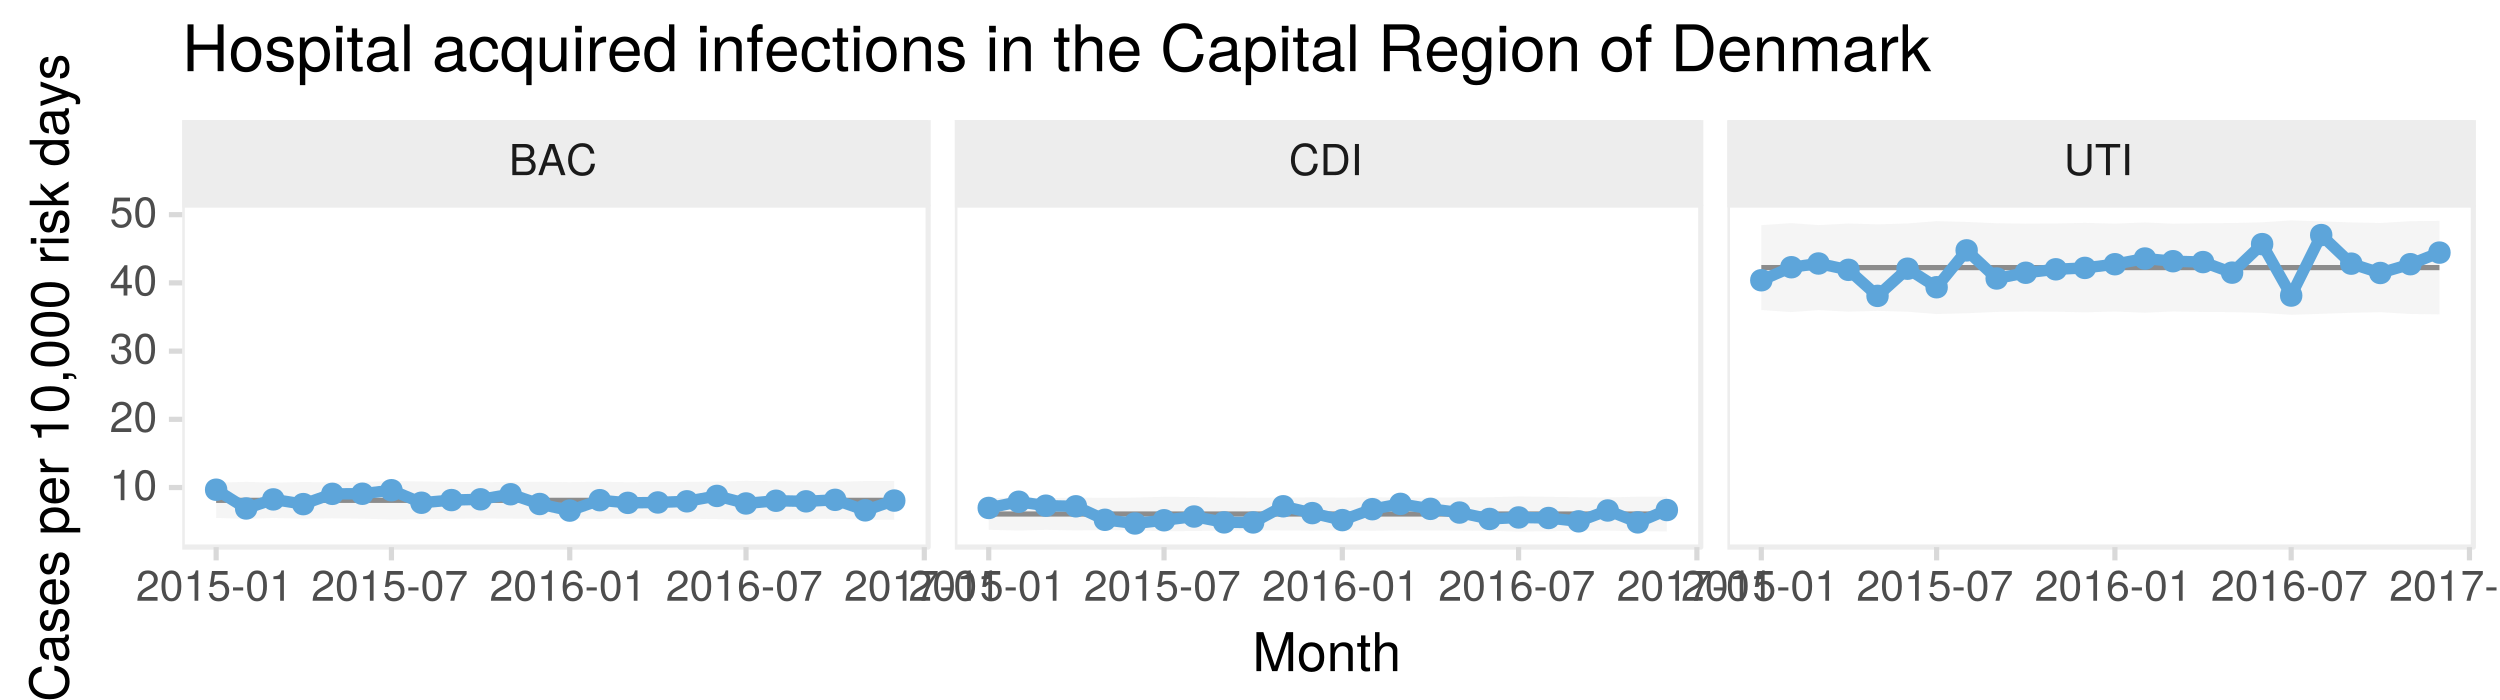 <?xml version="1.0" encoding="UTF-8"?>
<svg xmlns="http://www.w3.org/2000/svg" xmlns:xlink="http://www.w3.org/1999/xlink" width="514pt" height="144pt" viewBox="0 0 514 144" version="1.1">
<defs>
<g>
<symbol overflow="visible" id="glyph0-0">
<path style="stroke:none;" d=""/>
</symbol>
<symbol overflow="visible" id="glyph0-1">
<path style="stroke:none;" d="M 5.484 -1.828 C 5.484 -2.609 5.125 -3.062 4.312 -3.391 C 4.891 -3.656 5.203 -4.141 5.203 -4.781 C 5.203 -5.719 4.516 -6.406 3.297 -6.406 L 0.688 -6.406 L 0.688 0 L 3.594 0 C 4.734 0 5.484 -0.781 5.484 -1.828 Z M 4.375 -4.672 C 4.375 -4.016 4 -3.656 3.094 -3.656 L 1.516 -3.656 L 1.516 -5.688 L 3.094 -5.688 C 4 -5.688 4.375 -5.328 4.375 -4.672 Z M 4.656 -1.828 C 4.656 -1.203 4.281 -0.719 3.516 -0.719 L 1.516 -0.719 L 1.516 -2.922 L 3.516 -2.922 C 4.281 -2.922 4.656 -2.453 4.656 -1.828 Z M 4.656 -1.828 "/>
</symbol>
<symbol overflow="visible" id="glyph0-2">
<path style="stroke:none;" d="M 5.75 0 L 3.5 -6.406 L 2.438 -6.406 L 0.156 0 L 1.016 0 L 1.703 -1.922 L 4.172 -1.922 L 4.828 0 Z M 3.938 -2.609 L 1.906 -2.609 L 2.953 -5.531 Z M 3.938 -2.609 "/>
</symbol>
<symbol overflow="visible" id="glyph0-3">
<path style="stroke:none;" d="M 5.953 -2.344 L 5.109 -2.344 C 4.922 -1.125 4.406 -0.562 3.328 -0.562 C 2.047 -0.562 1.234 -1.547 1.234 -3.141 C 1.234 -4.781 2.016 -5.844 3.25 -5.844 C 4.25 -5.844 4.781 -5.406 4.984 -4.422 L 5.828 -4.422 C 5.562 -5.828 4.766 -6.578 3.359 -6.578 C 1.406 -6.578 0.422 -5 0.422 -3.125 C 0.422 -1.266 1.438 0.156 3.312 0.156 C 4.875 0.156 5.766 -0.672 5.953 -2.344 Z M 5.953 -2.344 "/>
</symbol>
<symbol overflow="visible" id="glyph0-4">
<path style="stroke:none;" d="M 5.875 -3.203 C 5.875 -5.203 4.875 -6.406 3.25 -6.406 L 0.781 -6.406 L 0.781 0 L 3.25 0 C 4.875 0 5.875 -1.219 5.875 -3.203 Z M 5.047 -3.203 C 5.047 -1.578 4.375 -0.719 3.109 -0.719 L 1.594 -0.719 L 1.594 -5.688 L 3.109 -5.688 C 4.375 -5.688 5.047 -4.844 5.047 -3.203 Z M 5.047 -3.203 "/>
</symbol>
<symbol overflow="visible" id="glyph0-5">
<path style="stroke:none;" d="M 1.703 0 L 1.703 -6.406 L 0.875 -6.406 L 0.875 0 Z M 1.703 0 "/>
</symbol>
<symbol overflow="visible" id="glyph0-6">
<path style="stroke:none;" d="M 5.672 -1.953 L 5.672 -6.406 L 4.859 -6.406 L 4.859 -1.953 C 4.859 -1.094 4.234 -0.562 3.203 -0.562 C 2.25 -0.562 1.562 -1.016 1.562 -1.953 L 1.562 -6.406 L 0.75 -6.406 L 0.75 -1.953 C 0.75 -0.656 1.688 0.156 3.203 0.156 C 4.703 0.156 5.672 -0.672 5.672 -1.953 Z M 5.672 -1.953 "/>
</symbol>
<symbol overflow="visible" id="glyph0-7">
<path style="stroke:none;" d="M 5.219 -5.688 L 5.219 -6.406 L 0.188 -6.406 L 0.188 -5.688 L 2.297 -5.688 L 2.297 0 L 3.109 0 L 3.109 -5.688 Z M 5.219 -5.688 "/>
</symbol>
<symbol overflow="visible" id="glyph0-8">
<path style="stroke:none;" d="M 4.5 -4.406 C 4.5 -5.469 3.672 -6.234 2.5 -6.234 C 1.219 -6.234 0.484 -5.594 0.438 -4.078 L 1.219 -4.078 C 1.281 -5.125 1.703 -5.562 2.469 -5.562 C 3.172 -5.562 3.703 -5.062 3.703 -4.391 C 3.703 -3.891 3.406 -3.469 2.859 -3.156 L 2.047 -2.703 C 0.75 -1.969 0.375 -1.375 0.297 0 L 4.453 0 L 4.453 -0.766 L 1.172 -0.766 C 1.25 -1.281 1.531 -1.594 2.297 -2.047 L 3.172 -2.531 C 4.047 -2.984 4.5 -3.641 4.5 -4.406 Z M 4.5 -4.406 "/>
</symbol>
<symbol overflow="visible" id="glyph0-9">
<path style="stroke:none;" d="M 4.453 -3 C 4.453 -5.156 3.781 -6.234 2.422 -6.234 C 1.078 -6.234 0.375 -5.141 0.375 -3.047 C 0.375 -0.953 1.078 0.125 2.422 0.125 C 3.734 0.125 4.453 -0.953 4.453 -3 Z M 3.672 -3.062 C 3.672 -1.297 3.266 -0.516 2.406 -0.516 C 1.578 -0.516 1.172 -1.344 1.172 -3.047 C 1.172 -4.75 1.578 -5.547 2.422 -5.547 C 3.25 -5.547 3.672 -4.734 3.672 -3.062 Z M 3.672 -3.062 "/>
</symbol>
<symbol overflow="visible" id="glyph0-10">
<path style="stroke:none;" d="M 3.047 0 L 3.047 -6.234 L 2.547 -6.234 C 2.266 -5.281 2.094 -5.141 0.891 -5 L 0.891 -4.438 L 2.281 -4.438 L 2.281 0 Z M 3.047 0 "/>
</symbol>
<symbol overflow="visible" id="glyph0-11">
<path style="stroke:none;" d="M 4.516 -2.062 C 4.516 -3.297 3.688 -4.109 2.5 -4.109 C 2.062 -4.109 1.703 -4 1.344 -3.734 L 1.594 -5.344 L 4.188 -5.344 L 4.188 -6.109 L 0.969 -6.109 L 0.5 -2.844 L 1.219 -2.844 C 1.578 -3.266 1.875 -3.422 2.359 -3.422 C 3.188 -3.422 3.719 -2.891 3.719 -1.969 C 3.719 -1.062 3.203 -0.547 2.359 -0.547 C 1.688 -0.547 1.266 -0.891 1.078 -1.594 L 0.312 -1.594 C 0.562 -0.359 1.266 0.125 2.375 0.125 C 3.641 0.125 4.516 -0.75 4.516 -2.062 Z M 4.516 -2.062 "/>
</symbol>
<symbol overflow="visible" id="glyph0-12">
<path style="stroke:none;" d="M 2.5 -2.109 L 2.5 -2.75 L 0.406 -2.75 L 0.406 -2.109 Z M 2.5 -2.109 "/>
</symbol>
<symbol overflow="visible" id="glyph0-13">
<path style="stroke:none;" d="M 4.578 -5.453 L 4.578 -6.109 L 0.406 -6.109 L 0.406 -5.344 L 3.781 -5.344 C 2.531 -3.781 1.656 -1.953 1.219 0 L 2.047 0 C 2.391 -2.016 3.266 -3.891 4.578 -5.453 Z M 4.578 -5.453 "/>
</symbol>
<symbol overflow="visible" id="glyph0-14">
<path style="stroke:none;" d="M 4.516 -1.938 C 4.516 -3.094 3.719 -3.875 2.609 -3.875 C 1.984 -3.875 1.5 -3.641 1.172 -3.188 C 1.172 -4.703 1.672 -5.547 2.562 -5.547 C 3.109 -5.547 3.484 -5.203 3.609 -4.609 L 4.375 -4.609 C 4.234 -5.625 3.562 -6.234 2.609 -6.234 C 1.156 -6.234 0.375 -5.016 0.375 -2.844 C 0.375 -0.891 1.047 0.125 2.469 0.125 C 3.656 0.125 4.516 -0.719 4.516 -1.938 Z M 3.719 -1.875 C 3.719 -1.094 3.188 -0.547 2.484 -0.547 C 1.766 -0.547 1.219 -1.125 1.219 -1.922 C 1.219 -2.688 1.734 -3.188 2.5 -3.188 C 3.25 -3.188 3.719 -2.703 3.719 -1.875 Z M 3.719 -1.875 "/>
</symbol>
<symbol overflow="visible" id="glyph0-15">
<path style="stroke:none;" d="M 4.453 -1.812 C 4.453 -2.562 4.141 -3.016 3.391 -3.266 C 3.969 -3.5 4.266 -3.891 4.266 -4.516 C 4.266 -5.594 3.547 -6.234 2.359 -6.234 C 1.109 -6.234 0.438 -5.547 0.406 -4.219 L 1.188 -4.219 C 1.203 -5.141 1.578 -5.562 2.375 -5.562 C 3.062 -5.562 3.469 -5.156 3.469 -4.5 C 3.469 -3.828 3.188 -3.547 1.938 -3.547 L 1.938 -2.906 L 2.359 -2.906 C 3.219 -2.906 3.656 -2.5 3.656 -1.797 C 3.656 -1.016 3.172 -0.547 2.359 -0.547 C 1.516 -0.547 1.109 -0.969 1.062 -1.875 L 0.281 -1.875 C 0.375 -0.5 1.062 0.125 2.344 0.125 C 3.625 0.125 4.453 -0.641 4.453 -1.812 Z M 4.453 -1.812 "/>
</symbol>
<symbol overflow="visible" id="glyph0-16">
<path style="stroke:none;" d="M 4.578 -1.5 L 4.578 -2.188 L 3.656 -2.188 L 3.656 -6.234 L 3.078 -6.234 L 0.25 -2.312 L 0.25 -1.5 L 2.875 -1.5 L 2.875 0 L 3.656 0 L 3.656 -1.5 Z M 2.875 -2.188 L 0.922 -2.188 L 2.875 -4.922 Z M 2.875 -2.188 "/>
</symbol>
<symbol overflow="visible" id="glyph1-0">
<path style="stroke:none;" d=""/>
</symbol>
<symbol overflow="visible" id="glyph1-1">
<path style="stroke:none;" d="M 8.375 0 L 8.375 -8.016 L 6.953 -8.016 L 4.625 -1.031 L 2.25 -8.016 L 0.828 -8.016 L 0.828 0 L 1.797 0 L 1.797 -6.719 L 4.062 0 L 5.141 0 L 7.406 -6.719 L 7.406 0 Z M 8.375 0 "/>
</symbol>
<symbol overflow="visible" id="glyph1-2">
<path style="stroke:none;" d="M 5.609 -2.844 C 5.609 -4.828 4.656 -5.922 2.984 -5.922 C 1.375 -5.922 0.391 -4.812 0.391 -2.875 C 0.391 -0.953 1.359 0.172 3 0.172 C 4.625 0.172 5.609 -0.953 5.609 -2.844 Z M 4.656 -2.844 C 4.656 -1.5 4.016 -0.688 3 -0.688 C 1.984 -0.688 1.359 -1.484 1.359 -2.875 C 1.359 -4.266 1.984 -5.078 3 -5.078 C 4.031 -5.078 4.656 -4.281 4.656 -2.844 Z M 4.656 -2.844 "/>
</symbol>
<symbol overflow="visible" id="glyph1-3">
<path style="stroke:none;" d="M 5.359 0 L 5.359 -4.359 C 5.359 -5.312 4.641 -5.922 3.531 -5.922 C 2.672 -5.922 2.125 -5.594 1.609 -4.797 L 1.609 -5.766 L 0.766 -5.766 L 0.766 0 L 1.688 0 L 1.688 -3.172 C 1.688 -4.359 2.328 -5.125 3.25 -5.125 C 3.984 -5.125 4.438 -4.688 4.438 -4 L 4.438 0 Z M 5.359 0 "/>
</symbol>
<symbol overflow="visible" id="glyph1-4">
<path style="stroke:none;" d="M 2.797 0 L 2.797 -0.766 C 2.672 -0.734 2.531 -0.719 2.359 -0.719 C 1.953 -0.719 1.844 -0.844 1.844 -1.25 L 1.844 -5.016 L 2.797 -5.016 L 2.797 -5.766 L 1.844 -5.766 L 1.844 -7.344 L 0.938 -7.344 L 0.938 -5.766 L 0.156 -5.766 L 0.156 -5.016 L 0.938 -5.016 L 0.938 -0.844 C 0.938 -0.25 1.328 0.078 2.047 0.078 C 2.266 0.078 2.484 0.062 2.797 0 Z M 2.797 0 "/>
</symbol>
<symbol overflow="visible" id="glyph1-5">
<path style="stroke:none;" d="M 5.344 0 L 5.344 -4.359 C 5.344 -5.328 4.656 -5.922 3.531 -5.922 C 2.719 -5.922 2.219 -5.672 1.688 -4.969 L 1.688 -8.016 L 0.766 -8.016 L 0.766 0 L 1.688 0 L 1.688 -3.172 C 1.688 -4.359 2.297 -5.125 3.25 -5.125 C 3.891 -5.125 4.438 -4.75 4.438 -4 L 4.438 0 Z M 5.344 0 "/>
</symbol>
<symbol overflow="visible" id="glyph2-0">
<path style="stroke:none;" d=""/>
</symbol>
<symbol overflow="visible" id="glyph2-1">
<path style="stroke:none;" d="M -2.922 -7.453 L -2.922 -6.391 C -1.406 -6.156 -0.703 -5.516 -0.703 -4.156 C -0.703 -2.562 -1.922 -1.547 -3.922 -1.547 C -5.984 -1.547 -7.312 -2.516 -7.312 -4.062 C -7.312 -5.328 -6.75 -5.984 -5.531 -6.234 L -5.531 -7.281 C -7.297 -6.969 -8.219 -5.953 -8.219 -4.188 C -8.219 -1.766 -6.266 -0.531 -3.922 -0.531 C -1.578 -0.531 0.203 -1.797 0.203 -4.141 C 0.203 -6.109 -0.844 -7.203 -2.922 -7.453 Z M -2.922 -7.453 "/>
</symbol>
<symbol overflow="visible" id="glyph2-2">
<path style="stroke:none;" d="M -0.016 -5.891 L -0.719 -5.891 C -0.688 -5.781 -0.688 -5.734 -0.688 -5.688 C -0.688 -5.375 -0.859 -5.188 -1.141 -5.188 L -4.359 -5.188 C -5.375 -5.188 -5.922 -4.438 -5.922 -3.031 C -5.922 -1.625 -5.391 -0.766 -4.062 -0.719 L -4.062 -1.641 C -4.766 -1.719 -5.078 -2.141 -5.078 -2.984 C -5.078 -3.812 -4.781 -4.281 -4.219 -4.281 L -3.984 -4.281 C -3.594 -4.281 -3.438 -4.047 -3.344 -3.328 C -3.172 -2.031 -3.141 -1.828 -2.984 -1.469 C -2.719 -0.797 -2.203 -0.469 -1.5 -0.469 C -0.453 -0.469 0.172 -1.188 0.172 -2.359 C 0.172 -3.094 -0.141 -3.812 -0.688 -4.312 C -0.234 -4.406 0.078 -4.812 0.078 -5.266 C 0.078 -5.438 0.062 -5.594 -0.016 -5.891 Z M -1.984 -4.281 C -1.172 -4.281 -0.641 -3.438 -0.641 -2.547 C -0.641 -1.844 -0.891 -1.422 -1.516 -1.422 C -2.125 -1.422 -2.391 -1.828 -2.531 -2.812 C -2.656 -3.766 -2.703 -3.969 -2.844 -4.281 Z M -1.984 -4.281 "/>
</symbol>
<symbol overflow="visible" id="glyph2-3">
<path style="stroke:none;" d="M -1.609 -5.047 C -2.469 -5.047 -2.906 -4.562 -3.172 -3.422 L -3.391 -2.547 C -3.562 -1.797 -3.812 -1.469 -4.219 -1.469 C -4.734 -1.469 -5.078 -1.953 -5.078 -2.688 C -5.078 -3.438 -4.766 -3.828 -4.156 -3.844 L -4.156 -4.812 C -5.297 -4.812 -5.922 -4.062 -5.922 -2.734 C -5.922 -1.391 -5.234 -0.516 -4.172 -0.516 C -3.266 -0.516 -2.844 -0.984 -2.516 -2.344 L -2.297 -3.203 C -2.141 -3.844 -1.953 -4.094 -1.547 -4.094 C -1 -4.094 -0.688 -3.547 -0.688 -2.75 C -0.688 -1.922 -0.875 -1.469 -1.766 -1.344 L -1.766 -0.375 C -0.422 -0.422 0.172 -1.172 0.172 -2.672 C 0.172 -4.125 -0.5 -5.047 -1.609 -5.047 Z M -1.609 -5.047 "/>
</symbol>
<symbol overflow="visible" id="glyph2-4">
<path style="stroke:none;" d="M -2.625 -5.641 C -3.453 -5.641 -3.984 -5.578 -4.406 -5.406 C -5.359 -5.031 -5.922 -4.156 -5.922 -3.078 C -5.922 -1.469 -4.734 -0.438 -2.844 -0.438 C -0.953 -0.438 0.172 -1.438 0.172 -3.062 C 0.172 -4.375 -0.578 -5.297 -1.75 -5.516 L -1.75 -4.594 C -0.984 -4.344 -0.688 -3.828 -0.688 -3.094 C -0.688 -2.141 -1.297 -1.422 -2.625 -1.391 Z M -3.438 -4.656 C -3.438 -4.656 -3.391 -4.656 -3.359 -4.656 L -3.359 -1.422 C -4.391 -1.5 -5.078 -2.141 -5.078 -3.062 C -5.078 -3.969 -4.328 -4.656 -3.438 -4.656 Z M -3.438 -4.656 "/>
</symbol>
<symbol overflow="visible" id="glyph2-5">
<path style="stroke:none;" d=""/>
</symbol>
<symbol overflow="visible" id="glyph2-6">
<path style="stroke:none;" d="M -2.828 -5.75 C -4.766 -5.75 -5.922 -4.812 -5.922 -3.281 C -5.922 -2.5 -5.578 -1.875 -4.891 -1.438 L -5.766 -1.438 L -5.766 -0.609 L 2.391 -0.609 L 2.391 -1.516 L -0.688 -1.516 C -0.094 -2 0.172 -2.547 0.172 -3.281 C 0.172 -4.781 -0.984 -5.75 -2.828 -5.75 Z M -2.844 -4.797 C -1.547 -4.797 -0.688 -4.125 -0.688 -3.125 C -0.688 -2.156 -1.484 -1.516 -2.844 -1.516 C -4.188 -1.516 -5.078 -2.156 -5.078 -3.125 C -5.078 -4.141 -4.219 -4.797 -2.844 -4.797 Z M -2.844 -4.797 "/>
</symbol>
<symbol overflow="visible" id="glyph2-7">
<path style="stroke:none;" d="M -4.969 -3.531 L -5.891 -3.531 C -5.922 -3.375 -5.922 -3.297 -5.922 -3.172 C -5.922 -2.578 -5.578 -2.141 -4.719 -1.609 L -5.766 -1.609 L -5.766 -0.766 L 0 -0.766 L 0 -1.688 L -2.984 -1.688 C -4.297 -1.688 -4.938 -2.109 -4.969 -3.531 Z M -4.969 -3.531 "/>
</symbol>
<symbol overflow="visible" id="glyph2-8">
<path style="stroke:none;" d="M 0 -3.812 L -7.797 -3.812 L -7.797 -3.172 C -6.594 -2.844 -6.438 -2.625 -6.25 -1.125 L -5.562 -1.125 L -5.562 -2.844 L 0 -2.844 Z M 0 -3.812 "/>
</symbol>
<symbol overflow="visible" id="glyph2-9">
<path style="stroke:none;" d="M -3.75 -5.578 C -6.453 -5.578 -7.797 -4.719 -7.797 -3.031 C -7.797 -1.344 -6.438 -0.469 -3.812 -0.469 C -1.188 -0.469 0.172 -1.359 0.172 -3.031 C 0.172 -4.672 -1.188 -5.578 -3.75 -5.578 Z M -3.844 -4.594 C -1.625 -4.594 -0.641 -4.078 -0.641 -3 C -0.641 -1.984 -1.672 -1.469 -3.812 -1.469 C -5.938 -1.469 -6.938 -1.984 -6.938 -3.031 C -6.938 -4.062 -5.922 -4.594 -3.844 -4.594 Z M -3.844 -4.594 "/>
</symbol>
<symbol overflow="visible" id="glyph2-10">
<path style="stroke:none;" d="M 0.172 -2.109 L -1.141 -2.109 L -1.141 -0.953 L 0 -0.953 L 0 -1.609 L 0.203 -1.609 C 0.953 -1.609 1.172 -1.469 1.203 -0.953 L 1.609 -0.953 C 1.609 -1.734 1.125 -2.109 0.172 -2.109 Z M 0.172 -2.109 "/>
</symbol>
<symbol overflow="visible" id="glyph2-11">
<path style="stroke:none;" d="M 0 -1.688 L -5.766 -1.688 L -5.766 -0.766 L 0 -0.766 Z M -6.641 -1.797 L -7.781 -1.797 L -7.781 -0.656 L -6.641 -0.656 Z M -6.641 -1.797 "/>
</symbol>
<symbol overflow="visible" id="glyph2-12">
<path style="stroke:none;" d="M 0 -5.516 L -3.766 -3.172 L -5.766 -5.172 L -5.766 -4 L -3.328 -1.547 L -8.016 -1.547 L -8.016 -0.641 L 0 -0.641 L 0 -1.547 L -2.25 -1.547 L -3.125 -2.438 L 0 -4.391 Z M 0 -5.516 "/>
</symbol>
<symbol overflow="visible" id="glyph2-13">
<path style="stroke:none;" d="M 0 -5.438 L -8.016 -5.438 L -8.016 -4.531 L -5.031 -4.531 C -5.625 -4.141 -5.922 -3.531 -5.922 -2.766 C -5.922 -1.266 -4.781 -0.281 -2.938 -0.281 C -0.984 -0.281 0.172 -1.25 0.172 -2.797 C 0.172 -3.594 -0.125 -4.141 -0.844 -4.625 L 0 -4.625 Z M -2.859 -4.531 C -1.531 -4.531 -0.688 -3.891 -0.688 -2.922 C -0.688 -1.906 -1.547 -1.25 -2.875 -1.25 C -4.219 -1.25 -5.078 -1.906 -5.078 -2.922 C -5.078 -3.906 -4.188 -4.531 -2.859 -4.531 Z M -2.859 -4.531 "/>
</symbol>
<symbol overflow="visible" id="glyph2-14">
<path style="stroke:none;" d="M -5.766 -5.266 L -5.766 -4.266 L -1.281 -2.672 L -5.766 -1.203 L -5.766 -0.219 L 0.016 -2.172 L 0.938 -1.812 C 1.344 -1.656 1.5 -1.469 1.5 -1.078 C 1.5 -0.953 1.469 -0.797 1.438 -0.594 L 2.25 -0.594 C 2.359 -0.781 2.391 -0.969 2.391 -1.203 C 2.391 -1.859 2.031 -2.391 1.203 -2.688 Z M -5.766 -5.266 "/>
</symbol>
<symbol overflow="visible" id="glyph3-0">
<path style="stroke:none;" d=""/>
</symbol>
<symbol overflow="visible" id="glyph3-1">
<path style="stroke:none;" d="M 8.5 0 L 8.5 -9.625 L 7.281 -9.625 L 7.281 -5.469 L 2.328 -5.469 L 2.328 -9.625 L 1.094 -9.625 L 1.094 0 L 2.328 0 L 2.328 -4.391 L 7.281 -4.391 L 7.281 0 Z M 8.5 0 "/>
</symbol>
<symbol overflow="visible" id="glyph3-2">
<path style="stroke:none;" d="M 6.734 -3.406 C 6.734 -5.797 5.578 -7.109 3.594 -7.109 C 1.656 -7.109 0.469 -5.781 0.469 -3.453 C 0.469 -1.141 1.641 0.203 3.609 0.203 C 5.547 0.203 6.734 -1.141 6.734 -3.406 Z M 5.578 -3.422 C 5.578 -1.797 4.812 -0.812 3.609 -0.812 C 2.375 -0.812 1.625 -1.781 1.625 -3.453 C 1.625 -5.125 2.375 -6.094 3.609 -6.094 C 4.844 -6.094 5.578 -5.141 5.578 -3.422 Z M 5.578 -3.422 "/>
</symbol>
<symbol overflow="visible" id="glyph3-3">
<path style="stroke:none;" d="M 6.062 -1.938 C 6.062 -2.969 5.484 -3.484 4.109 -3.812 L 3.047 -4.062 C 2.156 -4.281 1.766 -4.562 1.766 -5.062 C 1.766 -5.688 2.344 -6.094 3.234 -6.094 C 4.125 -6.094 4.594 -5.719 4.625 -4.984 L 5.781 -4.984 C 5.766 -6.344 4.875 -7.109 3.281 -7.109 C 1.656 -7.109 0.625 -6.281 0.625 -5 C 0.625 -3.922 1.172 -3.406 2.812 -3.016 L 3.844 -2.766 C 4.609 -2.578 4.906 -2.344 4.906 -1.844 C 4.906 -1.203 4.266 -0.812 3.297 -0.812 C 2.312 -0.812 1.75 -1.062 1.609 -2.109 L 0.453 -2.109 C 0.5 -0.516 1.406 0.203 3.203 0.203 C 4.953 0.203 6.062 -0.609 6.062 -1.938 Z M 6.062 -1.938 "/>
</symbol>
<symbol overflow="visible" id="glyph3-4">
<path style="stroke:none;" d="M 6.906 -3.391 C 6.906 -5.719 5.766 -7.109 3.938 -7.109 C 3 -7.109 2.25 -6.688 1.734 -5.875 L 1.734 -6.922 L 0.719 -6.922 L 0.719 2.875 L 1.828 2.875 L 1.828 -0.828 C 2.406 -0.125 3.047 0.203 3.953 0.203 C 5.734 0.203 6.906 -1.188 6.906 -3.391 Z M 5.75 -3.422 C 5.75 -1.844 4.953 -0.828 3.75 -0.828 C 2.594 -0.828 1.828 -1.781 1.828 -3.406 C 1.828 -5.031 2.594 -6.094 3.75 -6.094 C 4.969 -6.094 5.75 -5.062 5.75 -3.422 Z M 5.75 -3.422 "/>
</symbol>
<symbol overflow="visible" id="glyph3-5">
<path style="stroke:none;" d="M 2.016 0 L 2.016 -6.922 L 0.922 -6.922 L 0.922 0 Z M 2.172 -7.969 L 2.172 -9.328 L 0.797 -9.328 L 0.797 -7.969 Z M 2.172 -7.969 "/>
</symbol>
<symbol overflow="visible" id="glyph3-6">
<path style="stroke:none;" d="M 3.359 0 L 3.359 -0.922 C 3.203 -0.891 3.031 -0.875 2.828 -0.875 C 2.344 -0.875 2.219 -1 2.219 -1.484 L 2.219 -6.016 L 3.359 -6.016 L 3.359 -6.922 L 2.219 -6.922 L 2.219 -8.812 L 1.125 -8.812 L 1.125 -6.922 L 0.188 -6.922 L 0.188 -6.016 L 1.125 -6.016 L 1.125 -1 C 1.125 -0.297 1.594 0.094 2.453 0.094 C 2.719 0.094 2.984 0.062 3.359 0 Z M 3.359 0 "/>
</symbol>
<symbol overflow="visible" id="glyph3-7">
<path style="stroke:none;" d="M 7.062 -0.031 L 7.062 -0.859 C 6.938 -0.828 6.891 -0.828 6.828 -0.828 C 6.438 -0.828 6.234 -1.031 6.234 -1.375 L 6.234 -5.234 C 6.234 -6.453 5.328 -7.109 3.625 -7.109 C 1.953 -7.109 0.922 -6.469 0.859 -4.875 L 1.969 -4.875 C 2.062 -5.719 2.562 -6.094 3.594 -6.094 C 4.578 -6.094 5.141 -5.734 5.141 -5.062 L 5.141 -4.781 C 5.141 -4.312 4.859 -4.125 3.984 -4.016 C 2.422 -3.812 2.188 -3.766 1.766 -3.594 C 0.969 -3.266 0.547 -2.641 0.547 -1.797 C 0.547 -0.547 1.422 0.203 2.828 0.203 C 3.703 0.203 4.562 -0.172 5.172 -0.812 C 5.297 -0.297 5.766 0.094 6.312 0.094 C 6.531 0.094 6.703 0.062 7.062 -0.031 Z M 5.141 -2.391 C 5.141 -1.406 4.125 -0.766 3.062 -0.766 C 2.203 -0.766 1.703 -1.062 1.703 -1.828 C 1.703 -2.547 2.188 -2.859 3.359 -3.031 C 4.531 -3.188 4.766 -3.25 5.141 -3.422 Z M 5.141 -2.391 "/>
</symbol>
<symbol overflow="visible" id="glyph3-8">
<path style="stroke:none;" d="M 2 0 L 2 -9.625 L 0.891 -9.625 L 0.891 0 Z M 2 0 "/>
</symbol>
<symbol overflow="visible" id="glyph3-9">
<path style="stroke:none;" d=""/>
</symbol>
<symbol overflow="visible" id="glyph3-10">
<path style="stroke:none;" d="M 6.297 -2.375 L 5.188 -2.375 C 5 -1.266 4.438 -0.812 3.5 -0.812 C 2.281 -0.812 1.562 -1.75 1.562 -3.391 C 1.562 -5.125 2.266 -6.094 3.469 -6.094 C 4.391 -6.094 4.984 -5.562 5.109 -4.594 L 6.219 -4.594 C 6.094 -6.281 5.031 -7.109 3.484 -7.109 C 1.625 -7.109 0.406 -5.688 0.406 -3.391 C 0.406 -1.156 1.594 0.203 3.469 0.203 C 5.125 0.203 6.172 -0.797 6.297 -2.375 Z M 6.297 -2.375 "/>
</symbol>
<symbol overflow="visible" id="glyph3-11">
<path style="stroke:none;" d="M 6.531 2.875 L 6.531 -6.922 L 5.562 -6.922 L 5.562 -6 C 5.047 -6.719 4.266 -7.109 3.359 -7.109 C 1.531 -7.109 0.344 -5.672 0.344 -3.375 C 0.344 -1.141 1.484 0.203 3.297 0.203 C 4.266 0.203 4.922 -0.141 5.438 -0.891 L 5.438 2.875 Z M 5.438 -3.422 C 5.438 -1.828 4.672 -0.828 3.516 -0.828 C 2.297 -0.828 1.484 -1.844 1.484 -3.453 C 1.484 -5.062 2.297 -6.094 3.516 -6.094 C 4.688 -6.094 5.438 -5.031 5.438 -3.422 Z M 5.438 -3.422 "/>
</symbol>
<symbol overflow="visible" id="glyph3-12">
<path style="stroke:none;" d="M 6.359 0 L 6.359 -6.922 L 5.266 -6.922 L 5.266 -3.109 C 5.266 -1.688 4.531 -0.766 3.375 -0.766 C 2.516 -0.766 1.953 -1.297 1.953 -2.125 L 1.953 -6.922 L 0.859 -6.922 L 0.859 -1.688 C 0.859 -0.547 1.719 0.203 3.062 0.203 C 4.078 0.203 4.734 -0.156 5.375 -1.062 L 5.375 0 Z M 6.359 0 "/>
</symbol>
<symbol overflow="visible" id="glyph3-13">
<path style="stroke:none;" d="M 4.234 -5.953 L 4.234 -7.078 C 4.047 -7.109 3.969 -7.109 3.812 -7.109 C 3.109 -7.109 2.562 -6.688 1.922 -5.672 L 1.922 -6.922 L 0.922 -6.922 L 0.922 0 L 2.016 0 L 2.016 -3.594 C 2.016 -5.156 2.531 -5.922 4.234 -5.953 Z M 4.234 -5.953 "/>
</symbol>
<symbol overflow="visible" id="glyph3-14">
<path style="stroke:none;" d="M 6.766 -3.141 C 6.766 -4.141 6.688 -4.781 6.5 -5.297 C 6.047 -6.438 4.984 -7.109 3.703 -7.109 C 1.766 -7.109 0.531 -5.688 0.531 -3.422 C 0.531 -1.156 1.734 0.203 3.672 0.203 C 5.25 0.203 6.344 -0.703 6.625 -2.094 L 5.516 -2.094 C 5.219 -1.188 4.594 -0.812 3.703 -0.812 C 2.562 -0.812 1.703 -1.562 1.672 -3.141 Z M 5.594 -4.125 C 5.594 -4.125 5.594 -4.062 5.578 -4.047 L 1.703 -4.047 C 1.797 -5.266 2.578 -6.094 3.688 -6.094 C 4.766 -6.094 5.594 -5.203 5.594 -4.125 Z M 5.594 -4.125 "/>
</symbol>
<symbol overflow="visible" id="glyph3-15">
<path style="stroke:none;" d="M 6.531 0 L 6.531 -9.625 L 5.438 -9.625 L 5.438 -6.047 C 4.984 -6.75 4.234 -7.109 3.312 -7.109 C 1.516 -7.109 0.344 -5.734 0.344 -3.531 C 0.344 -1.188 1.484 0.203 3.359 0.203 C 4.297 0.203 4.969 -0.156 5.562 -1.016 L 5.562 0 Z M 5.438 -3.438 C 5.438 -1.828 4.672 -0.828 3.516 -0.828 C 2.297 -0.828 1.484 -1.844 1.484 -3.453 C 1.484 -5.062 2.297 -6.094 3.5 -6.094 C 4.688 -6.094 5.438 -5.031 5.438 -3.438 Z M 5.438 -3.438 "/>
</symbol>
<symbol overflow="visible" id="glyph3-16">
<path style="stroke:none;" d="M 6.438 0 L 6.438 -5.234 C 6.438 -6.375 5.578 -7.109 4.234 -7.109 C 3.203 -7.109 2.547 -6.719 1.938 -5.75 L 1.938 -6.922 L 0.922 -6.922 L 0.922 0 L 2.016 0 L 2.016 -3.812 C 2.016 -5.234 2.781 -6.156 3.906 -6.156 C 4.781 -6.156 5.328 -5.625 5.328 -4.797 L 5.328 0 Z M 6.438 0 "/>
</symbol>
<symbol overflow="visible" id="glyph3-17">
<path style="stroke:none;" d="M 3.406 -6.016 L 3.406 -6.922 L 2.25 -6.922 L 2.25 -8 C 2.25 -8.469 2.516 -8.703 3.031 -8.703 C 3.109 -8.703 3.156 -8.703 3.406 -8.688 L 3.406 -9.594 C 3.156 -9.656 3.016 -9.672 2.781 -9.672 C 1.766 -9.672 1.156 -9.078 1.156 -8.094 L 1.156 -6.922 L 0.234 -6.922 L 0.234 -6.016 L 1.156 -6.016 L 1.156 0 L 2.25 0 L 2.25 -6.016 Z M 3.406 -6.016 "/>
</symbol>
<symbol overflow="visible" id="glyph3-18">
<path style="stroke:none;" d="M 6.422 0 L 6.422 -5.234 C 6.422 -6.391 5.578 -7.109 4.234 -7.109 C 3.266 -7.109 2.672 -6.812 2.016 -5.969 L 2.016 -9.625 L 0.922 -9.625 L 0.922 0 L 2.016 0 L 2.016 -3.812 C 2.016 -5.234 2.766 -6.156 3.891 -6.156 C 4.672 -6.156 5.328 -5.703 5.328 -4.797 L 5.328 0 Z M 6.422 0 "/>
</symbol>
<symbol overflow="visible" id="glyph3-19">
<path style="stroke:none;" d="M 8.938 -3.516 L 7.672 -3.516 C 7.375 -1.688 6.609 -0.844 4.984 -0.844 C 3.078 -0.844 1.859 -2.312 1.859 -4.719 C 1.859 -7.188 3.031 -8.781 4.891 -8.781 C 6.391 -8.781 7.188 -8.109 7.484 -6.641 L 8.734 -6.641 C 8.359 -8.75 7.141 -9.859 5.031 -9.859 C 2.109 -9.859 0.641 -7.516 0.641 -4.703 C 0.641 -1.891 2.156 0.234 4.984 0.234 C 7.328 0.234 8.641 -1 8.938 -3.516 Z M 8.938 -3.516 "/>
</symbol>
<symbol overflow="visible" id="glyph3-20">
<path style="stroke:none;" d="M 8.969 0 L 8.969 -0.297 C 8.5 -0.625 8.391 -0.969 8.391 -2.25 C 8.359 -3.828 8.125 -4.297 7.078 -4.75 C 8.156 -5.281 8.594 -5.953 8.594 -7.047 C 8.594 -8.719 7.547 -9.625 5.672 -9.625 L 1.234 -9.625 L 1.234 0 L 2.453 0 L 2.453 -4.141 L 5.625 -4.141 C 6.703 -4.141 7.219 -3.625 7.203 -2.422 L 7.203 -1.578 C 7.188 -0.984 7.297 -0.391 7.469 0 Z M 7.312 -6.875 C 7.312 -5.75 6.734 -5.234 5.422 -5.234 L 2.453 -5.234 L 2.453 -8.547 L 5.422 -8.547 C 6.797 -8.547 7.312 -7.969 7.312 -6.875 Z M 7.312 -6.875 "/>
</symbol>
<symbol overflow="visible" id="glyph3-21">
<path style="stroke:none;" d="M 6.453 -1.141 L 6.453 -6.922 L 5.438 -6.922 L 5.438 -5.922 C 4.891 -6.734 4.219 -7.109 3.328 -7.109 C 1.578 -7.109 0.391 -5.641 0.391 -3.391 C 0.391 -1.219 1.609 0.203 3.234 0.203 C 4.109 0.203 4.719 -0.172 5.438 -1.047 L 5.438 -0.578 C 5.438 1.25 4.688 1.953 3.406 1.953 C 2.531 1.953 1.859 1.641 1.734 0.797 L 0.609 0.797 C 0.719 2.094 1.75 2.875 3.359 2.875 C 5.531 2.875 6.453 1.922 6.453 -1.141 Z M 5.328 -3.422 C 5.328 -1.766 4.625 -0.812 3.453 -0.812 C 2.25 -0.812 1.531 -1.781 1.531 -3.453 C 1.531 -5.125 2.266 -6.094 3.453 -6.094 C 4.641 -6.094 5.328 -5.094 5.328 -3.422 Z M 5.328 -3.422 "/>
</symbol>
<symbol overflow="visible" id="glyph3-22">
<path style="stroke:none;" d="M 8.812 -4.812 C 8.812 -7.797 7.328 -9.625 4.891 -9.625 L 1.172 -9.625 L 1.172 0 L 4.891 0 C 7.312 0 8.812 -1.828 8.812 -4.812 Z M 7.578 -4.812 C 7.578 -2.375 6.578 -1.078 4.672 -1.078 L 2.406 -1.078 L 2.406 -8.547 L 4.672 -8.547 C 6.578 -8.547 7.578 -7.266 7.578 -4.812 Z M 7.578 -4.812 "/>
</symbol>
<symbol overflow="visible" id="glyph3-23">
<path style="stroke:none;" d="M 10.031 0 L 10.031 -5.188 C 10.031 -6.438 9.344 -7.109 8.047 -7.109 C 7.125 -7.109 6.578 -6.844 5.922 -6.062 C 5.516 -6.797 4.969 -7.109 4.062 -7.109 C 3.141 -7.109 2.531 -6.766 1.938 -5.938 L 1.938 -6.922 L 0.938 -6.922 L 0.938 0 L 2.031 0 L 2.031 -4.344 C 2.031 -5.344 2.766 -6.156 3.656 -6.156 C 4.469 -6.156 4.938 -5.656 4.938 -4.766 L 4.938 0 L 6.031 0 L 6.031 -4.344 C 6.031 -5.344 6.766 -6.156 7.672 -6.156 C 8.469 -6.156 8.938 -5.641 8.938 -4.766 L 8.938 0 Z M 10.031 0 "/>
</symbol>
<symbol overflow="visible" id="glyph3-24">
<path style="stroke:none;" d="M 6.625 0 L 3.797 -4.531 L 6.203 -6.922 L 4.797 -6.922 L 1.859 -3.984 L 1.859 -9.625 L 0.766 -9.625 L 0.766 0 L 1.859 0 L 1.859 -2.688 L 2.938 -3.75 L 5.266 0 Z M 6.625 0 "/>
</symbol>
</g>
<clipPath id="clip1">
  <path d="M 37.465 42.117 L 191 42.117 L 191 113 L 37.465 113 Z M 37.465 42.117 "/>
</clipPath>
<clipPath id="clip2">
  <path d="M 37.465 42.117 L 191.828 42.117 L 191.828 113.48 L 37.465 113.48 Z M 37.465 42.117 "/>
</clipPath>
<clipPath id="clip3">
  <path d="M 196.312 42.117 L 350 42.117 L 350 113 L 196.312 113 Z M 196.312 42.117 "/>
</clipPath>
<clipPath id="clip4">
  <path d="M 196.312 42.117 L 350.676 42.117 L 350.676 113.48 L 196.312 113.48 Z M 196.312 42.117 "/>
</clipPath>
<clipPath id="clip5">
  <path d="M 355.156 42.117 L 509 42.117 L 509 113 L 355.156 113 Z M 355.156 42.117 "/>
</clipPath>
<clipPath id="clip6">
  <path d="M 355.156 42.117 L 509.52 42.117 L 509.52 113.48 L 355.156 113.48 Z M 355.156 42.117 "/>
</clipPath>
<clipPath id="clip7">
  <path d="M 37.465 24.695 L 191 24.695 L 191 43 L 37.465 43 Z M 37.465 24.695 "/>
</clipPath>
<clipPath id="clip8">
  <path d="M 37.465 24.695 L 191.828 24.695 L 191.828 43 L 37.465 43 Z M 37.465 24.695 "/>
</clipPath>
<clipPath id="clip9">
  <path d="M 196.312 24.695 L 350 24.695 L 350 43 L 196.312 43 Z M 196.312 24.695 "/>
</clipPath>
<clipPath id="clip10">
  <path d="M 196.312 24.695 L 350.676 24.695 L 350.676 43 L 196.312 43 Z M 196.312 24.695 "/>
</clipPath>
<clipPath id="clip11">
  <path d="M 355.156 24.695 L 509 24.695 L 509 43 L 355.156 43 Z M 355.156 24.695 "/>
</clipPath>
<clipPath id="clip12">
  <path d="M 355.156 24.695 L 509.52 24.695 L 509.52 43 L 355.156 43 Z M 355.156 24.695 "/>
</clipPath>
</defs>
<g id="surface143">
<rect x="0" y="0" width="514" height="144" style="fill:rgb(100%,100%,100%);fill-opacity:1;stroke:none;"/>
<rect x="0" y="0" width="514" height="144" style="fill:rgb(100%,100%,100%);fill-opacity:1;stroke:none;"/>
<path style="fill:none;stroke-width:1.067;stroke-linecap:round;stroke-linejoin:round;stroke:rgb(100%,100%,100%);stroke-opacity:1;stroke-miterlimit:10;" d="M 0 144 L 514 144 L 514 0 L 0 0 Z M 0 144 "/>
<g clip-path="url(#clip1)" clip-rule="nonzero">
<path style=" stroke:none;fill-rule:nonzero;fill:rgb(100%,100%,100%);fill-opacity:1;" d="M 37.465 112.48 L 190.828 112.48 L 190.828 42.117 L 37.465 42.117 Z M 37.465 112.48 "/>
</g>
<path style=" stroke:none;fill-rule:nonzero;fill:rgb(85.098%,85.098%,85.098%);fill-opacity:0.251;" d="M 44.438 99.242 L 50.613 99.066 L 56.188 99.23 L 62.355 99.105 L 68.332 99.16 L 74.504 99.098 L 80.48 98.926 L 86.656 98.98 L 92.828 99.082 L 98.805 99.125 L 104.988 99.113 L 110.961 99.051 L 117.137 99.125 L 123.312 99.039 L 129.086 99.133 L 135.254 99.094 L 141.227 99.078 L 147.402 99.012 L 153.379 98.867 L 159.551 98.934 L 165.727 99.031 L 171.703 99.074 L 177.887 98.902 L 183.859 98.875 L 183.859 106.863 L 177.887 106.832 L 171.703 106.66 L 165.727 106.703 L 159.551 106.801 L 153.379 106.867 L 147.402 106.723 L 141.227 106.656 L 135.254 106.641 L 129.086 106.602 L 123.312 106.695 L 117.137 106.609 L 110.961 106.684 L 104.988 106.625 L 98.805 106.609 L 92.828 106.652 L 86.656 106.754 L 80.48 106.809 L 74.504 106.641 L 68.332 106.574 L 62.355 106.629 L 56.188 106.504 L 50.613 106.672 L 44.438 106.492 Z M 44.438 99.242 "/>
<path style="fill:none;stroke-width:1.067;stroke-linecap:butt;stroke-linejoin:round;stroke:rgb(54.902%,54.902%,54.902%);stroke-opacity:1;stroke-miterlimit:1;" d="M 44.438 102.867 L 183.859 102.867 "/>
<path style="fill:none;stroke-width:2.347;stroke-linecap:butt;stroke-linejoin:round;stroke:rgb(36.471%,64.706%,85.49%);stroke-opacity:1;stroke-miterlimit:1;" d="M 44.438 100.688 L 50.613 104.543 L 56.188 102.676 L 62.355 103.648 L 68.332 101.535 L 74.504 101.516 L 80.48 100.793 L 86.656 103.367 L 92.828 102.816 L 98.805 102.66 L 104.988 101.617 L 110.961 103.625 L 117.137 104.98 L 123.312 102.84 L 129.086 103.391 L 135.254 103.305 L 141.227 103.07 L 147.402 101.961 L 153.379 103.512 L 159.551 102.953 L 165.727 103.074 L 171.703 102.766 L 177.887 104.93 L 183.859 102.918 "/>
<path style="fill-rule:nonzero;fill:rgb(36.471%,64.706%,85.49%);fill-opacity:1;stroke-width:0.709;stroke-linecap:round;stroke-linejoin:round;stroke:rgb(36.471%,64.706%,85.49%);stroke-opacity:1;stroke-miterlimit:10;" d="M 46.391 100.688 C 46.391 103.293 42.484 103.293 42.484 100.688 C 42.484 98.078 46.391 98.078 46.391 100.688 "/>
<path style="fill-rule:nonzero;fill:rgb(36.471%,64.706%,85.49%);fill-opacity:1;stroke-width:0.709;stroke-linecap:round;stroke-linejoin:round;stroke:rgb(36.471%,64.706%,85.49%);stroke-opacity:1;stroke-miterlimit:10;" d="M 52.566 104.543 C 52.566 107.148 48.656 107.148 48.656 104.543 C 48.656 101.934 52.566 101.934 52.566 104.543 "/>
<path style="fill-rule:nonzero;fill:rgb(36.471%,64.706%,85.49%);fill-opacity:1;stroke-width:0.709;stroke-linecap:round;stroke-linejoin:round;stroke:rgb(36.471%,64.706%,85.49%);stroke-opacity:1;stroke-miterlimit:10;" d="M 58.145 102.676 C 58.145 105.281 54.234 105.281 54.234 102.676 C 54.234 100.07 58.145 100.07 58.145 102.676 "/>
<path style="fill-rule:nonzero;fill:rgb(36.471%,64.706%,85.49%);fill-opacity:1;stroke-width:0.709;stroke-linecap:round;stroke-linejoin:round;stroke:rgb(36.471%,64.706%,85.49%);stroke-opacity:1;stroke-miterlimit:10;" d="M 64.309 103.648 C 64.309 106.254 60.398 106.254 60.398 103.648 C 60.398 101.039 64.309 101.039 64.309 103.648 "/>
<path style="fill-rule:nonzero;fill:rgb(36.471%,64.706%,85.49%);fill-opacity:1;stroke-width:0.709;stroke-linecap:round;stroke-linejoin:round;stroke:rgb(36.471%,64.706%,85.49%);stroke-opacity:1;stroke-miterlimit:10;" d="M 70.285 101.535 C 70.285 104.141 66.375 104.141 66.375 101.535 C 66.375 98.93 70.285 98.93 70.285 101.535 "/>
<path style="fill-rule:nonzero;fill:rgb(36.471%,64.706%,85.49%);fill-opacity:1;stroke-width:0.709;stroke-linecap:round;stroke-linejoin:round;stroke:rgb(36.471%,64.706%,85.49%);stroke-opacity:1;stroke-miterlimit:10;" d="M 76.461 101.516 C 76.461 104.125 72.551 104.125 72.551 101.516 C 72.551 98.91 76.461 98.91 76.461 101.516 "/>
<path style="fill-rule:nonzero;fill:rgb(36.471%,64.706%,85.49%);fill-opacity:1;stroke-width:0.709;stroke-linecap:round;stroke-linejoin:round;stroke:rgb(36.471%,64.706%,85.49%);stroke-opacity:1;stroke-miterlimit:10;" d="M 82.434 100.793 C 82.434 103.398 78.523 103.398 78.523 100.793 C 78.523 98.184 82.434 98.184 82.434 100.793 "/>
<path style="fill-rule:nonzero;fill:rgb(36.471%,64.706%,85.49%);fill-opacity:1;stroke-width:0.709;stroke-linecap:round;stroke-linejoin:round;stroke:rgb(36.471%,64.706%,85.49%);stroke-opacity:1;stroke-miterlimit:10;" d="M 88.609 103.367 C 88.609 105.973 84.699 105.973 84.699 103.367 C 84.699 100.758 88.609 100.758 88.609 103.367 "/>
<path style="fill-rule:nonzero;fill:rgb(36.471%,64.706%,85.49%);fill-opacity:1;stroke-width:0.709;stroke-linecap:round;stroke-linejoin:round;stroke:rgb(36.471%,64.706%,85.49%);stroke-opacity:1;stroke-miterlimit:10;" d="M 94.785 102.816 C 94.785 105.422 90.875 105.422 90.875 102.816 C 90.875 100.211 94.785 100.211 94.785 102.816 "/>
<path style="fill-rule:nonzero;fill:rgb(36.471%,64.706%,85.49%);fill-opacity:1;stroke-width:0.709;stroke-linecap:round;stroke-linejoin:round;stroke:rgb(36.471%,64.706%,85.49%);stroke-opacity:1;stroke-miterlimit:10;" d="M 100.758 102.66 C 100.758 105.266 96.848 105.266 96.848 102.66 C 96.848 100.051 100.758 100.051 100.758 102.66 "/>
<path style="fill-rule:nonzero;fill:rgb(36.471%,64.706%,85.49%);fill-opacity:1;stroke-width:0.709;stroke-linecap:round;stroke-linejoin:round;stroke:rgb(36.471%,64.706%,85.49%);stroke-opacity:1;stroke-miterlimit:10;" d="M 106.941 101.617 C 106.941 104.223 103.031 104.223 103.031 101.617 C 103.031 99.012 106.941 99.012 106.941 101.617 "/>
<path style="fill-rule:nonzero;fill:rgb(36.471%,64.706%,85.49%);fill-opacity:1;stroke-width:0.709;stroke-linecap:round;stroke-linejoin:round;stroke:rgb(36.471%,64.706%,85.49%);stroke-opacity:1;stroke-miterlimit:10;" d="M 112.918 103.625 C 112.918 106.23 109.008 106.23 109.008 103.625 C 109.008 101.016 112.918 101.016 112.918 103.625 "/>
<path style="fill-rule:nonzero;fill:rgb(36.471%,64.706%,85.49%);fill-opacity:1;stroke-width:0.709;stroke-linecap:round;stroke-linejoin:round;stroke:rgb(36.471%,64.706%,85.49%);stroke-opacity:1;stroke-miterlimit:10;" d="M 119.09 104.98 C 119.09 107.586 115.184 107.586 115.184 104.98 C 115.184 102.375 119.09 102.375 119.09 104.98 "/>
<path style="fill-rule:nonzero;fill:rgb(36.471%,64.706%,85.49%);fill-opacity:1;stroke-width:0.709;stroke-linecap:round;stroke-linejoin:round;stroke:rgb(36.471%,64.706%,85.49%);stroke-opacity:1;stroke-miterlimit:10;" d="M 125.266 102.84 C 125.266 105.445 121.355 105.445 121.355 102.84 C 121.355 100.23 125.266 100.23 125.266 102.84 "/>
<path style="fill-rule:nonzero;fill:rgb(36.471%,64.706%,85.49%);fill-opacity:1;stroke-width:0.709;stroke-linecap:round;stroke-linejoin:round;stroke:rgb(36.471%,64.706%,85.49%);stroke-opacity:1;stroke-miterlimit:10;" d="M 131.043 103.391 C 131.043 105.996 127.133 105.996 127.133 103.391 C 127.133 100.781 131.043 100.781 131.043 103.391 "/>
<path style="fill-rule:nonzero;fill:rgb(36.471%,64.706%,85.49%);fill-opacity:1;stroke-width:0.709;stroke-linecap:round;stroke-linejoin:round;stroke:rgb(36.471%,64.706%,85.49%);stroke-opacity:1;stroke-miterlimit:10;" d="M 137.207 103.305 C 137.207 105.914 133.297 105.914 133.297 103.305 C 133.297 100.699 137.207 100.699 137.207 103.305 "/>
<path style="fill-rule:nonzero;fill:rgb(36.471%,64.706%,85.49%);fill-opacity:1;stroke-width:0.709;stroke-linecap:round;stroke-linejoin:round;stroke:rgb(36.471%,64.706%,85.49%);stroke-opacity:1;stroke-miterlimit:10;" d="M 143.184 103.07 C 143.184 105.676 139.273 105.676 139.273 103.07 C 139.273 100.465 143.184 100.465 143.184 103.07 "/>
<path style="fill-rule:nonzero;fill:rgb(36.471%,64.706%,85.49%);fill-opacity:1;stroke-width:0.709;stroke-linecap:round;stroke-linejoin:round;stroke:rgb(36.471%,64.706%,85.49%);stroke-opacity:1;stroke-miterlimit:10;" d="M 149.359 101.961 C 149.359 104.57 145.449 104.57 145.449 101.961 C 145.449 99.355 149.359 99.355 149.359 101.961 "/>
<path style="fill-rule:nonzero;fill:rgb(36.471%,64.706%,85.49%);fill-opacity:1;stroke-width:0.709;stroke-linecap:round;stroke-linejoin:round;stroke:rgb(36.471%,64.706%,85.49%);stroke-opacity:1;stroke-miterlimit:10;" d="M 155.332 103.512 C 155.332 106.117 151.422 106.117 151.422 103.512 C 151.422 100.906 155.332 100.906 155.332 103.512 "/>
<path style="fill-rule:nonzero;fill:rgb(36.471%,64.706%,85.49%);fill-opacity:1;stroke-width:0.709;stroke-linecap:round;stroke-linejoin:round;stroke:rgb(36.471%,64.706%,85.49%);stroke-opacity:1;stroke-miterlimit:10;" d="M 161.508 102.953 C 161.508 105.559 157.598 105.559 157.598 102.953 C 157.598 100.348 161.508 100.348 161.508 102.953 "/>
<path style="fill-rule:nonzero;fill:rgb(36.471%,64.706%,85.49%);fill-opacity:1;stroke-width:0.709;stroke-linecap:round;stroke-linejoin:round;stroke:rgb(36.471%,64.706%,85.49%);stroke-opacity:1;stroke-miterlimit:10;" d="M 167.684 103.074 C 167.684 105.68 163.773 105.68 163.773 103.074 C 163.773 100.469 167.684 100.469 167.684 103.074 "/>
<path style="fill-rule:nonzero;fill:rgb(36.471%,64.706%,85.49%);fill-opacity:1;stroke-width:0.709;stroke-linecap:round;stroke-linejoin:round;stroke:rgb(36.471%,64.706%,85.49%);stroke-opacity:1;stroke-miterlimit:10;" d="M 173.656 102.766 C 173.656 105.371 169.746 105.371 169.746 102.766 C 169.746 100.16 173.656 100.16 173.656 102.766 "/>
<path style="fill-rule:nonzero;fill:rgb(36.471%,64.706%,85.49%);fill-opacity:1;stroke-width:0.709;stroke-linecap:round;stroke-linejoin:round;stroke:rgb(36.471%,64.706%,85.49%);stroke-opacity:1;stroke-miterlimit:10;" d="M 179.84 104.93 C 179.84 107.535 175.93 107.535 175.93 104.93 C 175.93 102.32 179.84 102.32 179.84 104.93 "/>
<path style="fill-rule:nonzero;fill:rgb(36.471%,64.706%,85.49%);fill-opacity:1;stroke-width:0.709;stroke-linecap:round;stroke-linejoin:round;stroke:rgb(36.471%,64.706%,85.49%);stroke-opacity:1;stroke-miterlimit:10;" d="M 185.816 102.918 C 185.816 105.523 181.906 105.523 181.906 102.918 C 181.906 100.312 185.816 100.312 185.816 102.918 "/>
<g clip-path="url(#clip2)" clip-rule="nonzero">
<path style="fill:none;stroke-width:1.067;stroke-linecap:round;stroke-linejoin:round;stroke:rgb(92.941%,92.941%,92.941%);stroke-opacity:1;stroke-miterlimit:10;" d="M 37.465 112.48 L 190.828 112.48 L 190.828 42.117 L 37.465 42.117 Z M 37.465 112.48 "/>
</g>
<g clip-path="url(#clip3)" clip-rule="nonzero">
<path style=" stroke:none;fill-rule:nonzero;fill:rgb(100%,100%,100%);fill-opacity:1;" d="M 196.312 112.48 L 349.676 112.48 L 349.676 42.117 L 196.312 42.117 Z M 196.312 112.48 "/>
</g>
<path style=" stroke:none;fill-rule:nonzero;fill:rgb(85.098%,85.098%,85.098%);fill-opacity:0.251;" d="M 203.281 102.434 L 209.457 102.277 L 215.035 102.422 L 221.199 102.305 L 227.176 102.367 L 233.348 102.305 L 239.324 102.141 L 245.5 102.184 L 251.672 102.285 L 257.648 102.324 L 263.832 102.305 L 269.809 102.262 L 275.98 102.312 L 282.156 102.227 L 287.93 102.32 L 294.098 102.293 L 300.074 102.27 L 306.246 102.227 L 312.223 102.082 L 318.398 102.145 L 324.57 102.234 L 330.547 102.273 L 336.73 102.125 L 342.703 102.109 L 342.703 109.254 L 336.73 109.234 L 330.547 109.09 L 324.57 109.129 L 318.398 109.219 L 312.223 109.281 L 306.246 109.137 L 300.074 109.094 L 294.098 109.066 L 287.93 109.043 L 282.156 109.137 L 275.98 109.047 L 269.809 109.102 L 263.832 109.059 L 257.648 109.039 L 251.672 109.078 L 245.5 109.18 L 239.324 109.223 L 233.348 109.059 L 227.176 108.996 L 221.199 109.059 L 215.035 108.938 L 209.457 109.086 L 203.281 108.93 Z M 203.281 102.434 "/>
<path style="fill:none;stroke-width:1.067;stroke-linecap:butt;stroke-linejoin:round;stroke:rgb(54.902%,54.902%,54.902%);stroke-opacity:1;stroke-miterlimit:1;" d="M 203.281 105.68 L 342.703 105.68 "/>
<path style="fill:none;stroke-width:2.347;stroke-linecap:butt;stroke-linejoin:round;stroke:rgb(36.471%,64.706%,85.49%);stroke-opacity:1;stroke-miterlimit:1;" d="M 203.281 104.434 L 209.457 103.16 L 215.035 103.969 L 221.199 104.098 L 227.176 106.871 L 233.348 107.625 L 239.324 106.965 L 245.5 106.195 L 251.672 107.398 L 257.648 107.41 L 263.832 104.094 L 269.809 105.496 L 275.98 106.934 L 282.156 104.688 L 287.93 103.598 L 294.098 104.621 L 300.074 105.383 L 306.246 106.699 L 312.223 106.387 L 318.398 106.5 L 324.57 107.188 L 330.547 104.957 L 336.73 107.402 L 342.703 104.863 "/>
<path style="fill-rule:nonzero;fill:rgb(36.471%,64.706%,85.49%);fill-opacity:1;stroke-width:0.709;stroke-linecap:round;stroke-linejoin:round;stroke:rgb(36.471%,64.706%,85.49%);stroke-opacity:1;stroke-miterlimit:10;" d="M 205.238 104.434 C 205.238 107.039 201.328 107.039 201.328 104.434 C 201.328 101.828 205.238 101.828 205.238 104.434 "/>
<path style="fill-rule:nonzero;fill:rgb(36.471%,64.706%,85.49%);fill-opacity:1;stroke-width:0.709;stroke-linecap:round;stroke-linejoin:round;stroke:rgb(36.471%,64.706%,85.49%);stroke-opacity:1;stroke-miterlimit:10;" d="M 211.41 103.16 C 211.41 105.77 207.5 105.77 207.5 103.16 C 207.5 100.555 211.41 100.555 211.41 103.16 "/>
<path style="fill-rule:nonzero;fill:rgb(36.471%,64.706%,85.49%);fill-opacity:1;stroke-width:0.709;stroke-linecap:round;stroke-linejoin:round;stroke:rgb(36.471%,64.706%,85.49%);stroke-opacity:1;stroke-miterlimit:10;" d="M 216.988 103.969 C 216.988 106.574 213.078 106.574 213.078 103.969 C 213.078 101.363 216.988 101.363 216.988 103.969 "/>
<path style="fill-rule:nonzero;fill:rgb(36.471%,64.706%,85.49%);fill-opacity:1;stroke-width:0.709;stroke-linecap:round;stroke-linejoin:round;stroke:rgb(36.471%,64.706%,85.49%);stroke-opacity:1;stroke-miterlimit:10;" d="M 223.156 104.098 C 223.156 106.703 219.246 106.703 219.246 104.098 C 219.246 101.488 223.156 101.488 223.156 104.098 "/>
<path style="fill-rule:nonzero;fill:rgb(36.471%,64.706%,85.49%);fill-opacity:1;stroke-width:0.709;stroke-linecap:round;stroke-linejoin:round;stroke:rgb(36.471%,64.706%,85.49%);stroke-opacity:1;stroke-miterlimit:10;" d="M 229.129 106.871 C 229.129 109.477 225.219 109.477 225.219 106.871 C 225.219 104.262 229.129 104.262 229.129 106.871 "/>
<path style="fill-rule:nonzero;fill:rgb(36.471%,64.706%,85.49%);fill-opacity:1;stroke-width:0.709;stroke-linecap:round;stroke-linejoin:round;stroke:rgb(36.471%,64.706%,85.49%);stroke-opacity:1;stroke-miterlimit:10;" d="M 235.305 107.625 C 235.305 110.23 231.395 110.23 231.395 107.625 C 231.395 105.02 235.305 105.02 235.305 107.625 "/>
<path style="fill-rule:nonzero;fill:rgb(36.471%,64.706%,85.49%);fill-opacity:1;stroke-width:0.709;stroke-linecap:round;stroke-linejoin:round;stroke:rgb(36.471%,64.706%,85.49%);stroke-opacity:1;stroke-miterlimit:10;" d="M 241.281 106.965 C 241.281 109.57 237.371 109.57 237.371 106.965 C 237.371 104.359 241.281 104.359 241.281 106.965 "/>
<path style="fill-rule:nonzero;fill:rgb(36.471%,64.706%,85.49%);fill-opacity:1;stroke-width:0.709;stroke-linecap:round;stroke-linejoin:round;stroke:rgb(36.471%,64.706%,85.49%);stroke-opacity:1;stroke-miterlimit:10;" d="M 247.453 106.195 C 247.453 108.805 243.543 108.805 243.543 106.195 C 243.543 103.59 247.453 103.59 247.453 106.195 "/>
<path style="fill-rule:nonzero;fill:rgb(36.471%,64.706%,85.49%);fill-opacity:1;stroke-width:0.709;stroke-linecap:round;stroke-linejoin:round;stroke:rgb(36.471%,64.706%,85.49%);stroke-opacity:1;stroke-miterlimit:10;" d="M 253.629 107.398 C 253.629 110.008 249.719 110.008 249.719 107.398 C 249.719 104.793 253.629 104.793 253.629 107.398 "/>
<path style="fill-rule:nonzero;fill:rgb(36.471%,64.706%,85.49%);fill-opacity:1;stroke-width:0.709;stroke-linecap:round;stroke-linejoin:round;stroke:rgb(36.471%,64.706%,85.49%);stroke-opacity:1;stroke-miterlimit:10;" d="M 259.602 107.41 C 259.602 110.02 255.695 110.02 255.695 107.41 C 255.695 104.805 259.602 104.805 259.602 107.41 "/>
<path style="fill-rule:nonzero;fill:rgb(36.471%,64.706%,85.49%);fill-opacity:1;stroke-width:0.709;stroke-linecap:round;stroke-linejoin:round;stroke:rgb(36.471%,64.706%,85.49%);stroke-opacity:1;stroke-miterlimit:10;" d="M 265.785 104.094 C 265.785 106.699 261.875 106.699 261.875 104.094 C 261.875 101.484 265.785 101.484 265.785 104.094 "/>
<path style="fill-rule:nonzero;fill:rgb(36.471%,64.706%,85.49%);fill-opacity:1;stroke-width:0.709;stroke-linecap:round;stroke-linejoin:round;stroke:rgb(36.471%,64.706%,85.49%);stroke-opacity:1;stroke-miterlimit:10;" d="M 271.762 105.496 C 271.762 108.102 267.852 108.102 267.852 105.496 C 267.852 102.891 271.762 102.891 271.762 105.496 "/>
<path style="fill-rule:nonzero;fill:rgb(36.471%,64.706%,85.49%);fill-opacity:1;stroke-width:0.709;stroke-linecap:round;stroke-linejoin:round;stroke:rgb(36.471%,64.706%,85.49%);stroke-opacity:1;stroke-miterlimit:10;" d="M 277.938 106.934 C 277.938 109.539 274.027 109.539 274.027 106.934 C 274.027 104.328 277.938 104.328 277.938 106.934 "/>
<path style="fill-rule:nonzero;fill:rgb(36.471%,64.706%,85.49%);fill-opacity:1;stroke-width:0.709;stroke-linecap:round;stroke-linejoin:round;stroke:rgb(36.471%,64.706%,85.49%);stroke-opacity:1;stroke-miterlimit:10;" d="M 284.109 104.688 C 284.109 107.297 280.199 107.297 280.199 104.688 C 280.199 102.082 284.109 102.082 284.109 104.688 "/>
<path style="fill-rule:nonzero;fill:rgb(36.471%,64.706%,85.49%);fill-opacity:1;stroke-width:0.709;stroke-linecap:round;stroke-linejoin:round;stroke:rgb(36.471%,64.706%,85.49%);stroke-opacity:1;stroke-miterlimit:10;" d="M 289.887 103.598 C 289.887 106.203 285.977 106.203 285.977 103.598 C 285.977 100.992 289.887 100.992 289.887 103.598 "/>
<path style="fill-rule:nonzero;fill:rgb(36.471%,64.706%,85.49%);fill-opacity:1;stroke-width:0.709;stroke-linecap:round;stroke-linejoin:round;stroke:rgb(36.471%,64.706%,85.49%);stroke-opacity:1;stroke-miterlimit:10;" d="M 296.051 104.621 C 296.051 107.227 292.145 107.227 292.145 104.621 C 292.145 102.016 296.051 102.016 296.051 104.621 "/>
<path style="fill-rule:nonzero;fill:rgb(36.471%,64.706%,85.49%);fill-opacity:1;stroke-width:0.709;stroke-linecap:round;stroke-linejoin:round;stroke:rgb(36.471%,64.706%,85.49%);stroke-opacity:1;stroke-miterlimit:10;" d="M 302.027 105.383 C 302.027 107.988 298.117 107.988 298.117 105.383 C 298.117 102.777 302.027 102.777 302.027 105.383 "/>
<path style="fill-rule:nonzero;fill:rgb(36.471%,64.706%,85.49%);fill-opacity:1;stroke-width:0.709;stroke-linecap:round;stroke-linejoin:round;stroke:rgb(36.471%,64.706%,85.49%);stroke-opacity:1;stroke-miterlimit:10;" d="M 308.203 106.699 C 308.203 109.305 304.293 109.305 304.293 106.699 C 304.293 104.09 308.203 104.09 308.203 106.699 "/>
<path style="fill-rule:nonzero;fill:rgb(36.471%,64.706%,85.49%);fill-opacity:1;stroke-width:0.709;stroke-linecap:round;stroke-linejoin:round;stroke:rgb(36.471%,64.706%,85.49%);stroke-opacity:1;stroke-miterlimit:10;" d="M 314.176 106.387 C 314.176 108.992 310.27 108.992 310.27 106.387 C 310.27 103.781 314.176 103.781 314.176 106.387 "/>
<path style="fill-rule:nonzero;fill:rgb(36.471%,64.706%,85.49%);fill-opacity:1;stroke-width:0.709;stroke-linecap:round;stroke-linejoin:round;stroke:rgb(36.471%,64.706%,85.49%);stroke-opacity:1;stroke-miterlimit:10;" d="M 320.352 106.5 C 320.352 109.105 316.441 109.105 316.441 106.5 C 316.441 103.895 320.352 103.895 320.352 106.5 "/>
<path style="fill-rule:nonzero;fill:rgb(36.471%,64.706%,85.49%);fill-opacity:1;stroke-width:0.709;stroke-linecap:round;stroke-linejoin:round;stroke:rgb(36.471%,64.706%,85.49%);stroke-opacity:1;stroke-miterlimit:10;" d="M 326.527 107.188 C 326.527 109.793 322.617 109.793 322.617 107.188 C 322.617 104.582 326.527 104.582 326.527 107.188 "/>
<path style="fill-rule:nonzero;fill:rgb(36.471%,64.706%,85.49%);fill-opacity:1;stroke-width:0.709;stroke-linecap:round;stroke-linejoin:round;stroke:rgb(36.471%,64.706%,85.49%);stroke-opacity:1;stroke-miterlimit:10;" d="M 332.5 104.957 C 332.5 107.562 328.594 107.562 328.594 104.957 C 328.594 102.348 332.5 102.348 332.5 104.957 "/>
<path style="fill-rule:nonzero;fill:rgb(36.471%,64.706%,85.49%);fill-opacity:1;stroke-width:0.709;stroke-linecap:round;stroke-linejoin:round;stroke:rgb(36.471%,64.706%,85.49%);stroke-opacity:1;stroke-miterlimit:10;" d="M 338.684 107.402 C 338.684 110.008 334.773 110.008 334.773 107.402 C 334.773 104.797 338.684 104.797 338.684 107.402 "/>
<path style="fill-rule:nonzero;fill:rgb(36.471%,64.706%,85.49%);fill-opacity:1;stroke-width:0.709;stroke-linecap:round;stroke-linejoin:round;stroke:rgb(36.471%,64.706%,85.49%);stroke-opacity:1;stroke-miterlimit:10;" d="M 344.66 104.863 C 344.66 107.469 340.75 107.469 340.75 104.863 C 340.75 102.258 344.66 102.258 344.66 104.863 "/>
<g clip-path="url(#clip4)" clip-rule="nonzero">
<path style="fill:none;stroke-width:1.067;stroke-linecap:round;stroke-linejoin:round;stroke:rgb(92.941%,92.941%,92.941%);stroke-opacity:1;stroke-miterlimit:10;" d="M 196.312 112.48 L 349.676 112.48 L 349.676 42.117 L 196.312 42.117 Z M 196.312 112.48 "/>
</g>
<g clip-path="url(#clip5)" clip-rule="nonzero">
<path style=" stroke:none;fill-rule:nonzero;fill:rgb(100%,100%,100%);fill-opacity:1;" d="M 355.156 112.48 L 508.52 112.48 L 508.52 42.117 L 355.156 42.117 Z M 355.156 112.48 "/>
</g>
<path style=" stroke:none;fill-rule:nonzero;fill:rgb(85.098%,85.098%,85.098%);fill-opacity:0.251;" d="M 362.125 46.293 L 368.301 45.871 L 373.879 46.281 L 380.043 45.957 L 386.02 46.121 L 392.195 45.941 L 398.168 45.469 L 404.344 45.629 L 410.52 45.902 L 416.492 45.98 L 422.676 45.949 L 428.652 45.82 L 434.824 45.977 L 441 45.746 L 446.777 45.988 L 452.941 45.895 L 458.918 45.859 L 465.094 45.703 L 471.066 45.312 L 477.242 45.512 L 483.418 45.727 L 489.391 45.852 L 495.574 45.473 L 501.551 45.41 L 501.551 64.625 L 495.574 64.562 L 489.391 64.184 L 483.418 64.309 L 477.242 64.523 L 471.066 64.723 L 465.094 64.328 L 458.918 64.176 L 452.941 64.141 L 446.777 64.047 L 441 64.289 L 434.824 64.059 L 428.652 64.215 L 422.676 64.086 L 416.492 64.055 L 410.52 64.133 L 404.344 64.406 L 398.168 64.566 L 392.195 64.094 L 386.02 63.914 L 380.043 64.078 L 373.879 63.754 L 368.301 64.164 L 362.125 63.742 Z M 362.125 46.293 "/>
<path style="fill:none;stroke-width:1.067;stroke-linecap:butt;stroke-linejoin:round;stroke:rgb(54.902%,54.902%,54.902%);stroke-opacity:1;stroke-miterlimit:1;" d="M 362.125 55.016 L 501.551 55.016 "/>
<path style="fill:none;stroke-width:2.347;stroke-linecap:butt;stroke-linejoin:round;stroke:rgb(36.471%,64.706%,85.49%);stroke-opacity:1;stroke-miterlimit:1;" d="M 362.125 57.621 L 368.301 54.945 L 373.879 54.176 L 380.043 55.477 L 386.02 60.832 L 392.195 55.246 L 398.168 59.055 L 404.344 51.477 L 410.52 57.258 L 416.492 56.078 L 422.676 55.371 L 428.652 55.082 L 434.824 54.324 L 441 53.152 L 446.777 53.703 L 452.941 53.883 L 458.918 56.055 L 465.094 50.191 L 471.066 60.77 L 477.242 48.336 L 483.418 54.207 L 489.391 56.125 L 495.574 54.316 L 501.551 51.938 "/>
<path style="fill-rule:nonzero;fill:rgb(36.471%,64.706%,85.49%);fill-opacity:1;stroke-width:0.709;stroke-linecap:round;stroke-linejoin:round;stroke:rgb(36.471%,64.706%,85.49%);stroke-opacity:1;stroke-miterlimit:10;" d="M 364.082 57.621 C 364.082 60.227 360.172 60.227 360.172 57.621 C 360.172 55.016 364.082 55.016 364.082 57.621 "/>
<path style="fill-rule:nonzero;fill:rgb(36.471%,64.706%,85.49%);fill-opacity:1;stroke-width:0.709;stroke-linecap:round;stroke-linejoin:round;stroke:rgb(36.471%,64.706%,85.49%);stroke-opacity:1;stroke-miterlimit:10;" d="M 370.254 54.945 C 370.254 57.551 366.348 57.551 366.348 54.945 C 366.348 52.336 370.254 52.336 370.254 54.945 "/>
<path style="fill-rule:nonzero;fill:rgb(36.471%,64.706%,85.49%);fill-opacity:1;stroke-width:0.709;stroke-linecap:round;stroke-linejoin:round;stroke:rgb(36.471%,64.706%,85.49%);stroke-opacity:1;stroke-miterlimit:10;" d="M 375.832 54.176 C 375.832 56.785 371.922 56.785 371.922 54.176 C 371.922 51.57 375.832 51.57 375.832 54.176 "/>
<path style="fill-rule:nonzero;fill:rgb(36.471%,64.706%,85.49%);fill-opacity:1;stroke-width:0.709;stroke-linecap:round;stroke-linejoin:round;stroke:rgb(36.471%,64.706%,85.49%);stroke-opacity:1;stroke-miterlimit:10;" d="M 382 55.477 C 382 58.082 378.09 58.082 378.09 55.477 C 378.09 52.871 382 52.871 382 55.477 "/>
<path style="fill-rule:nonzero;fill:rgb(36.471%,64.706%,85.49%);fill-opacity:1;stroke-width:0.709;stroke-linecap:round;stroke-linejoin:round;stroke:rgb(36.471%,64.706%,85.49%);stroke-opacity:1;stroke-miterlimit:10;" d="M 387.973 60.832 C 387.973 63.438 384.066 63.438 384.066 60.832 C 384.066 58.223 387.973 58.223 387.973 60.832 "/>
<path style="fill-rule:nonzero;fill:rgb(36.471%,64.706%,85.49%);fill-opacity:1;stroke-width:0.709;stroke-linecap:round;stroke-linejoin:round;stroke:rgb(36.471%,64.706%,85.49%);stroke-opacity:1;stroke-miterlimit:10;" d="M 394.148 55.246 C 394.148 57.852 390.238 57.852 390.238 55.246 C 390.238 52.641 394.148 52.641 394.148 55.246 "/>
<path style="fill-rule:nonzero;fill:rgb(36.471%,64.706%,85.49%);fill-opacity:1;stroke-width:0.709;stroke-linecap:round;stroke-linejoin:round;stroke:rgb(36.471%,64.706%,85.49%);stroke-opacity:1;stroke-miterlimit:10;" d="M 400.125 59.055 C 400.125 61.664 396.215 61.664 396.215 59.055 C 396.215 56.449 400.125 56.449 400.125 59.055 "/>
<path style="fill-rule:nonzero;fill:rgb(36.471%,64.706%,85.49%);fill-opacity:1;stroke-width:0.709;stroke-linecap:round;stroke-linejoin:round;stroke:rgb(36.471%,64.706%,85.49%);stroke-opacity:1;stroke-miterlimit:10;" d="M 406.297 51.477 C 406.297 54.086 402.391 54.086 402.391 51.477 C 402.391 48.871 406.297 48.871 406.297 51.477 "/>
<path style="fill-rule:nonzero;fill:rgb(36.471%,64.706%,85.49%);fill-opacity:1;stroke-width:0.709;stroke-linecap:round;stroke-linejoin:round;stroke:rgb(36.471%,64.706%,85.49%);stroke-opacity:1;stroke-miterlimit:10;" d="M 412.473 57.258 C 412.473 59.863 408.562 59.863 408.562 57.258 C 408.562 54.652 412.473 54.652 412.473 57.258 "/>
<path style="fill-rule:nonzero;fill:rgb(36.471%,64.706%,85.49%);fill-opacity:1;stroke-width:0.709;stroke-linecap:round;stroke-linejoin:round;stroke:rgb(36.471%,64.706%,85.49%);stroke-opacity:1;stroke-miterlimit:10;" d="M 418.449 56.078 C 418.449 58.684 414.539 58.684 414.539 56.078 C 414.539 53.473 418.449 53.473 418.449 56.078 "/>
<path style="fill-rule:nonzero;fill:rgb(36.471%,64.706%,85.49%);fill-opacity:1;stroke-width:0.709;stroke-linecap:round;stroke-linejoin:round;stroke:rgb(36.471%,64.706%,85.49%);stroke-opacity:1;stroke-miterlimit:10;" d="M 424.629 55.371 C 424.629 57.977 420.723 57.977 420.723 55.371 C 420.723 52.762 424.629 52.762 424.629 55.371 "/>
<path style="fill-rule:nonzero;fill:rgb(36.471%,64.706%,85.49%);fill-opacity:1;stroke-width:0.709;stroke-linecap:round;stroke-linejoin:round;stroke:rgb(36.471%,64.706%,85.49%);stroke-opacity:1;stroke-miterlimit:10;" d="M 430.605 55.082 C 430.605 57.688 426.695 57.688 426.695 55.082 C 426.695 52.473 430.605 52.473 430.605 55.082 "/>
<path style="fill-rule:nonzero;fill:rgb(36.471%,64.706%,85.49%);fill-opacity:1;stroke-width:0.709;stroke-linecap:round;stroke-linejoin:round;stroke:rgb(36.471%,64.706%,85.49%);stroke-opacity:1;stroke-miterlimit:10;" d="M 436.781 54.324 C 436.781 56.93 432.871 56.93 432.871 54.324 C 432.871 51.719 436.781 51.719 436.781 54.324 "/>
<path style="fill-rule:nonzero;fill:rgb(36.471%,64.706%,85.49%);fill-opacity:1;stroke-width:0.709;stroke-linecap:round;stroke-linejoin:round;stroke:rgb(36.471%,64.706%,85.49%);stroke-opacity:1;stroke-miterlimit:10;" d="M 442.953 53.152 C 442.953 55.762 439.047 55.762 439.047 53.152 C 439.047 50.547 442.953 50.547 442.953 53.152 "/>
<path style="fill-rule:nonzero;fill:rgb(36.471%,64.706%,85.49%);fill-opacity:1;stroke-width:0.709;stroke-linecap:round;stroke-linejoin:round;stroke:rgb(36.471%,64.706%,85.49%);stroke-opacity:1;stroke-miterlimit:10;" d="M 448.73 53.703 C 448.73 56.312 444.82 56.312 444.82 53.703 C 444.82 51.098 448.73 51.098 448.73 53.703 "/>
<path style="fill-rule:nonzero;fill:rgb(36.471%,64.706%,85.49%);fill-opacity:1;stroke-width:0.709;stroke-linecap:round;stroke-linejoin:round;stroke:rgb(36.471%,64.706%,85.49%);stroke-opacity:1;stroke-miterlimit:10;" d="M 454.898 53.883 C 454.898 56.492 450.988 56.492 450.988 53.883 C 450.988 51.277 454.898 51.277 454.898 53.883 "/>
<path style="fill-rule:nonzero;fill:rgb(36.471%,64.706%,85.49%);fill-opacity:1;stroke-width:0.709;stroke-linecap:round;stroke-linejoin:round;stroke:rgb(36.471%,64.706%,85.49%);stroke-opacity:1;stroke-miterlimit:10;" d="M 460.871 56.055 C 460.871 58.66 456.961 58.66 456.961 56.055 C 456.961 53.449 460.871 53.449 460.871 56.055 "/>
<path style="fill-rule:nonzero;fill:rgb(36.471%,64.706%,85.49%);fill-opacity:1;stroke-width:0.709;stroke-linecap:round;stroke-linejoin:round;stroke:rgb(36.471%,64.706%,85.49%);stroke-opacity:1;stroke-miterlimit:10;" d="M 467.047 50.191 C 467.047 52.801 463.137 52.801 463.137 50.191 C 463.137 47.586 467.047 47.586 467.047 50.191 "/>
<path style="fill-rule:nonzero;fill:rgb(36.471%,64.706%,85.49%);fill-opacity:1;stroke-width:0.709;stroke-linecap:round;stroke-linejoin:round;stroke:rgb(36.471%,64.706%,85.49%);stroke-opacity:1;stroke-miterlimit:10;" d="M 473.023 60.77 C 473.023 63.375 469.113 63.375 469.113 60.77 C 469.113 58.164 473.023 58.164 473.023 60.77 "/>
<path style="fill-rule:nonzero;fill:rgb(36.471%,64.706%,85.49%);fill-opacity:1;stroke-width:0.709;stroke-linecap:round;stroke-linejoin:round;stroke:rgb(36.471%,64.706%,85.49%);stroke-opacity:1;stroke-miterlimit:10;" d="M 479.195 48.336 C 479.195 50.941 475.285 50.941 475.285 48.336 C 475.285 45.727 479.195 45.727 479.195 48.336 "/>
<path style="fill-rule:nonzero;fill:rgb(36.471%,64.706%,85.49%);fill-opacity:1;stroke-width:0.709;stroke-linecap:round;stroke-linejoin:round;stroke:rgb(36.471%,64.706%,85.49%);stroke-opacity:1;stroke-miterlimit:10;" d="M 485.371 54.207 C 485.371 56.812 481.461 56.812 481.461 54.207 C 481.461 51.602 485.371 51.602 485.371 54.207 "/>
<path style="fill-rule:nonzero;fill:rgb(36.471%,64.706%,85.49%);fill-opacity:1;stroke-width:0.709;stroke-linecap:round;stroke-linejoin:round;stroke:rgb(36.471%,64.706%,85.49%);stroke-opacity:1;stroke-miterlimit:10;" d="M 491.348 56.125 C 491.348 58.73 487.438 58.73 487.438 56.125 C 487.438 53.52 491.348 53.52 491.348 56.125 "/>
<path style="fill-rule:nonzero;fill:rgb(36.471%,64.706%,85.49%);fill-opacity:1;stroke-width:0.709;stroke-linecap:round;stroke-linejoin:round;stroke:rgb(36.471%,64.706%,85.49%);stroke-opacity:1;stroke-miterlimit:10;" d="M 497.527 54.316 C 497.527 56.922 493.621 56.922 493.621 54.316 C 493.621 51.711 497.527 51.711 497.527 54.316 "/>
<path style="fill-rule:nonzero;fill:rgb(36.471%,64.706%,85.49%);fill-opacity:1;stroke-width:0.709;stroke-linecap:round;stroke-linejoin:round;stroke:rgb(36.471%,64.706%,85.49%);stroke-opacity:1;stroke-miterlimit:10;" d="M 503.504 51.938 C 503.504 54.543 499.594 54.543 499.594 51.938 C 499.594 49.328 503.504 49.328 503.504 51.938 "/>
<g clip-path="url(#clip6)" clip-rule="nonzero">
<path style="fill:none;stroke-width:1.067;stroke-linecap:round;stroke-linejoin:round;stroke:rgb(92.941%,92.941%,92.941%);stroke-opacity:1;stroke-miterlimit:10;" d="M 355.156 112.48 L 508.52 112.48 L 508.52 42.117 L 355.156 42.117 Z M 355.156 112.48 "/>
</g>
<g clip-path="url(#clip7)" clip-rule="nonzero">
<path style=" stroke:none;fill-rule:nonzero;fill:rgb(92.941%,92.941%,92.941%);fill-opacity:1;" d="M 37.465 42.117 L 190.828 42.117 L 190.828 24.695 L 37.465 24.695 Z M 37.465 42.117 "/>
</g>
<g clip-path="url(#clip8)" clip-rule="nonzero">
<path style="fill:none;stroke-width:1.067;stroke-linecap:round;stroke-linejoin:round;stroke:rgb(92.941%,92.941%,92.941%);stroke-opacity:1;stroke-miterlimit:10;" d="M 37.465 42.117 L 190.828 42.117 L 190.828 24.695 L 37.465 24.695 Z M 37.465 42.117 "/>
</g>
<g style="fill:rgb(10.196%,10.196%,10.196%);fill-opacity:1;">
  <use xlink:href="#glyph0-1" x="104.648" y="36.009"/>
  <use xlink:href="#glyph0-2" x="110.516" y="36.009"/>
  <use xlink:href="#glyph0-3" x="116.383" y="36.009"/>
</g>
<g clip-path="url(#clip9)" clip-rule="nonzero">
<path style=" stroke:none;fill-rule:nonzero;fill:rgb(92.941%,92.941%,92.941%);fill-opacity:1;" d="M 196.312 42.117 L 349.676 42.117 L 349.676 24.695 L 196.312 24.695 Z M 196.312 42.117 "/>
</g>
<g clip-path="url(#clip10)" clip-rule="nonzero">
<path style="fill:none;stroke-width:1.067;stroke-linecap:round;stroke-linejoin:round;stroke:rgb(92.941%,92.941%,92.941%);stroke-opacity:1;stroke-miterlimit:10;" d="M 196.312 42.117 L 349.676 42.117 L 349.676 24.695 L 196.312 24.695 Z M 196.312 42.117 "/>
</g>
<g style="fill:rgb(10.196%,10.196%,10.196%);fill-opacity:1;">
  <use xlink:href="#glyph0-3" x="264.992" y="36.009"/>
  <use xlink:href="#glyph0-4" x="271.344" y="36.009"/>
  <use xlink:href="#glyph0-5" x="277.695" y="36.009"/>
</g>
<g clip-path="url(#clip11)" clip-rule="nonzero">
<path style=" stroke:none;fill-rule:nonzero;fill:rgb(92.941%,92.941%,92.941%);fill-opacity:1;" d="M 355.156 42.117 L 508.52 42.117 L 508.52 24.695 L 355.156 24.695 Z M 355.156 42.117 "/>
</g>
<g clip-path="url(#clip12)" clip-rule="nonzero">
<path style="fill:none;stroke-width:1.067;stroke-linecap:round;stroke-linejoin:round;stroke:rgb(92.941%,92.941%,92.941%);stroke-opacity:1;stroke-miterlimit:10;" d="M 355.156 42.117 L 508.52 42.117 L 508.52 24.695 L 355.156 24.695 Z M 355.156 42.117 "/>
</g>
<g style="fill:rgb(10.196%,10.196%,10.196%);fill-opacity:1;">
  <use xlink:href="#glyph0-6" x="424.34" y="36.009"/>
  <use xlink:href="#glyph0-7" x="430.691" y="36.009"/>
  <use xlink:href="#glyph0-5" x="436.066" y="36.009"/>
</g>
<path style="fill:none;stroke-width:1.067;stroke-linecap:butt;stroke-linejoin:round;stroke:rgb(85.098%,85.098%,85.098%);stroke-opacity:1;stroke-miterlimit:10;" d="M 44.438 115.219 L 44.438 112.48 "/>
<path style="fill:none;stroke-width:1.067;stroke-linecap:butt;stroke-linejoin:round;stroke:rgb(85.098%,85.098%,85.098%);stroke-opacity:1;stroke-miterlimit:10;" d="M 80.48 115.219 L 80.48 112.48 "/>
<path style="fill:none;stroke-width:1.067;stroke-linecap:butt;stroke-linejoin:round;stroke:rgb(85.098%,85.098%,85.098%);stroke-opacity:1;stroke-miterlimit:10;" d="M 117.137 115.219 L 117.137 112.48 "/>
<path style="fill:none;stroke-width:1.067;stroke-linecap:butt;stroke-linejoin:round;stroke:rgb(85.098%,85.098%,85.098%);stroke-opacity:1;stroke-miterlimit:10;" d="M 153.379 115.219 L 153.379 112.48 "/>
<path style="fill:none;stroke-width:1.067;stroke-linecap:butt;stroke-linejoin:round;stroke:rgb(85.098%,85.098%,85.098%);stroke-opacity:1;stroke-miterlimit:10;" d="M 190.035 115.219 L 190.035 112.48 "/>
<g style="fill:rgb(30.196%,30.196%,30.196%);fill-opacity:1;">
  <use xlink:href="#glyph0-8" x="27.938" y="123.513"/>
  <use xlink:href="#glyph0-9" x="32.828" y="123.513"/>
  <use xlink:href="#glyph0-10" x="37.719" y="123.513"/>
  <use xlink:href="#glyph0-11" x="42.609" y="123.513"/>
  <use xlink:href="#glyph0-12" x="47.5" y="123.513"/>
  <use xlink:href="#glyph0-9" x="50.43" y="123.513"/>
  <use xlink:href="#glyph0-10" x="55.32" y="123.513"/>
</g>
<g style="fill:rgb(30.196%,30.196%,30.196%);fill-opacity:1;">
  <use xlink:href="#glyph0-8" x="63.98" y="123.513"/>
  <use xlink:href="#glyph0-9" x="68.871" y="123.513"/>
  <use xlink:href="#glyph0-10" x="73.762" y="123.513"/>
  <use xlink:href="#glyph0-11" x="78.652" y="123.513"/>
  <use xlink:href="#glyph0-12" x="83.543" y="123.513"/>
  <use xlink:href="#glyph0-9" x="86.473" y="123.513"/>
  <use xlink:href="#glyph0-13" x="91.363" y="123.513"/>
</g>
<g style="fill:rgb(30.196%,30.196%,30.196%);fill-opacity:1;">
  <use xlink:href="#glyph0-8" x="100.637" y="123.513"/>
  <use xlink:href="#glyph0-9" x="105.527" y="123.513"/>
  <use xlink:href="#glyph0-10" x="110.418" y="123.513"/>
  <use xlink:href="#glyph0-14" x="115.309" y="123.513"/>
  <use xlink:href="#glyph0-12" x="120.199" y="123.513"/>
  <use xlink:href="#glyph0-9" x="123.129" y="123.513"/>
  <use xlink:href="#glyph0-10" x="128.02" y="123.513"/>
</g>
<g style="fill:rgb(30.196%,30.196%,30.196%);fill-opacity:1;">
  <use xlink:href="#glyph0-8" x="136.879" y="123.513"/>
  <use xlink:href="#glyph0-9" x="141.77" y="123.513"/>
  <use xlink:href="#glyph0-10" x="146.66" y="123.513"/>
  <use xlink:href="#glyph0-14" x="151.551" y="123.513"/>
  <use xlink:href="#glyph0-12" x="156.441" y="123.513"/>
  <use xlink:href="#glyph0-9" x="159.371" y="123.513"/>
  <use xlink:href="#glyph0-13" x="164.262" y="123.513"/>
</g>
<g style="fill:rgb(30.196%,30.196%,30.196%);fill-opacity:1;">
  <use xlink:href="#glyph0-8" x="173.535" y="123.513"/>
  <use xlink:href="#glyph0-9" x="178.426" y="123.513"/>
  <use xlink:href="#glyph0-10" x="183.316" y="123.513"/>
  <use xlink:href="#glyph0-13" x="188.207" y="123.513"/>
  <use xlink:href="#glyph0-12" x="193.098" y="123.513"/>
  <use xlink:href="#glyph0-9" x="196.027" y="123.513"/>
  <use xlink:href="#glyph0-10" x="200.918" y="123.513"/>
</g>
<path style="fill:none;stroke-width:1.067;stroke-linecap:butt;stroke-linejoin:round;stroke:rgb(85.098%,85.098%,85.098%);stroke-opacity:1;stroke-miterlimit:10;" d="M 203.281 115.219 L 203.281 112.48 "/>
<path style="fill:none;stroke-width:1.067;stroke-linecap:butt;stroke-linejoin:round;stroke:rgb(85.098%,85.098%,85.098%);stroke-opacity:1;stroke-miterlimit:10;" d="M 239.324 115.219 L 239.324 112.48 "/>
<path style="fill:none;stroke-width:1.067;stroke-linecap:butt;stroke-linejoin:round;stroke:rgb(85.098%,85.098%,85.098%);stroke-opacity:1;stroke-miterlimit:10;" d="M 275.98 115.219 L 275.98 112.48 "/>
<path style="fill:none;stroke-width:1.067;stroke-linecap:butt;stroke-linejoin:round;stroke:rgb(85.098%,85.098%,85.098%);stroke-opacity:1;stroke-miterlimit:10;" d="M 312.223 115.219 L 312.223 112.48 "/>
<path style="fill:none;stroke-width:1.067;stroke-linecap:butt;stroke-linejoin:round;stroke:rgb(85.098%,85.098%,85.098%);stroke-opacity:1;stroke-miterlimit:10;" d="M 348.879 115.219 L 348.879 112.48 "/>
<g style="fill:rgb(30.196%,30.196%,30.196%);fill-opacity:1;">
  <use xlink:href="#glyph0-8" x="186.781" y="123.513"/>
  <use xlink:href="#glyph0-9" x="191.672" y="123.513"/>
  <use xlink:href="#glyph0-10" x="196.562" y="123.513"/>
  <use xlink:href="#glyph0-11" x="201.453" y="123.513"/>
  <use xlink:href="#glyph0-12" x="206.344" y="123.513"/>
  <use xlink:href="#glyph0-9" x="209.273" y="123.513"/>
  <use xlink:href="#glyph0-10" x="214.164" y="123.513"/>
</g>
<g style="fill:rgb(30.196%,30.196%,30.196%);fill-opacity:1;">
  <use xlink:href="#glyph0-8" x="222.824" y="123.513"/>
  <use xlink:href="#glyph0-9" x="227.715" y="123.513"/>
  <use xlink:href="#glyph0-10" x="232.605" y="123.513"/>
  <use xlink:href="#glyph0-11" x="237.496" y="123.513"/>
  <use xlink:href="#glyph0-12" x="242.387" y="123.513"/>
  <use xlink:href="#glyph0-9" x="245.316" y="123.513"/>
  <use xlink:href="#glyph0-13" x="250.207" y="123.513"/>
</g>
<g style="fill:rgb(30.196%,30.196%,30.196%);fill-opacity:1;">
  <use xlink:href="#glyph0-8" x="259.48" y="123.513"/>
  <use xlink:href="#glyph0-9" x="264.371" y="123.513"/>
  <use xlink:href="#glyph0-10" x="269.262" y="123.513"/>
  <use xlink:href="#glyph0-14" x="274.152" y="123.513"/>
  <use xlink:href="#glyph0-12" x="279.043" y="123.513"/>
  <use xlink:href="#glyph0-9" x="281.973" y="123.513"/>
  <use xlink:href="#glyph0-10" x="286.863" y="123.513"/>
</g>
<g style="fill:rgb(30.196%,30.196%,30.196%);fill-opacity:1;">
  <use xlink:href="#glyph0-8" x="295.723" y="123.513"/>
  <use xlink:href="#glyph0-9" x="300.613" y="123.513"/>
  <use xlink:href="#glyph0-10" x="305.504" y="123.513"/>
  <use xlink:href="#glyph0-14" x="310.395" y="123.513"/>
  <use xlink:href="#glyph0-12" x="315.285" y="123.513"/>
  <use xlink:href="#glyph0-9" x="318.215" y="123.513"/>
  <use xlink:href="#glyph0-13" x="323.105" y="123.513"/>
</g>
<g style="fill:rgb(30.196%,30.196%,30.196%);fill-opacity:1;">
  <use xlink:href="#glyph0-8" x="332.379" y="123.513"/>
  <use xlink:href="#glyph0-9" x="337.27" y="123.513"/>
  <use xlink:href="#glyph0-10" x="342.16" y="123.513"/>
  <use xlink:href="#glyph0-13" x="347.051" y="123.513"/>
  <use xlink:href="#glyph0-12" x="351.941" y="123.513"/>
  <use xlink:href="#glyph0-9" x="354.871" y="123.513"/>
  <use xlink:href="#glyph0-10" x="359.762" y="123.513"/>
</g>
<path style="fill:none;stroke-width:1.067;stroke-linecap:butt;stroke-linejoin:round;stroke:rgb(85.098%,85.098%,85.098%);stroke-opacity:1;stroke-miterlimit:10;" d="M 362.125 115.219 L 362.125 112.48 "/>
<path style="fill:none;stroke-width:1.067;stroke-linecap:butt;stroke-linejoin:round;stroke:rgb(85.098%,85.098%,85.098%);stroke-opacity:1;stroke-miterlimit:10;" d="M 398.168 115.219 L 398.168 112.48 "/>
<path style="fill:none;stroke-width:1.067;stroke-linecap:butt;stroke-linejoin:round;stroke:rgb(85.098%,85.098%,85.098%);stroke-opacity:1;stroke-miterlimit:10;" d="M 434.824 115.219 L 434.824 112.48 "/>
<path style="fill:none;stroke-width:1.067;stroke-linecap:butt;stroke-linejoin:round;stroke:rgb(85.098%,85.098%,85.098%);stroke-opacity:1;stroke-miterlimit:10;" d="M 471.066 115.219 L 471.066 112.48 "/>
<path style="fill:none;stroke-width:1.067;stroke-linecap:butt;stroke-linejoin:round;stroke:rgb(85.098%,85.098%,85.098%);stroke-opacity:1;stroke-miterlimit:10;" d="M 507.723 115.219 L 507.723 112.48 "/>
<g style="fill:rgb(30.196%,30.196%,30.196%);fill-opacity:1;">
  <use xlink:href="#glyph0-8" x="345.625" y="123.513"/>
  <use xlink:href="#glyph0-9" x="350.516" y="123.513"/>
  <use xlink:href="#glyph0-10" x="355.406" y="123.513"/>
  <use xlink:href="#glyph0-11" x="360.297" y="123.513"/>
  <use xlink:href="#glyph0-12" x="365.188" y="123.513"/>
  <use xlink:href="#glyph0-9" x="368.117" y="123.513"/>
  <use xlink:href="#glyph0-10" x="373.008" y="123.513"/>
</g>
<g style="fill:rgb(30.196%,30.196%,30.196%);fill-opacity:1;">
  <use xlink:href="#glyph0-8" x="381.668" y="123.513"/>
  <use xlink:href="#glyph0-9" x="386.559" y="123.513"/>
  <use xlink:href="#glyph0-10" x="391.449" y="123.513"/>
  <use xlink:href="#glyph0-11" x="396.34" y="123.513"/>
  <use xlink:href="#glyph0-12" x="401.23" y="123.513"/>
  <use xlink:href="#glyph0-9" x="404.16" y="123.513"/>
  <use xlink:href="#glyph0-13" x="409.051" y="123.513"/>
</g>
<g style="fill:rgb(30.196%,30.196%,30.196%);fill-opacity:1;">
  <use xlink:href="#glyph0-8" x="418.324" y="123.513"/>
  <use xlink:href="#glyph0-9" x="423.215" y="123.513"/>
  <use xlink:href="#glyph0-10" x="428.105" y="123.513"/>
  <use xlink:href="#glyph0-14" x="432.996" y="123.513"/>
  <use xlink:href="#glyph0-12" x="437.887" y="123.513"/>
  <use xlink:href="#glyph0-9" x="440.816" y="123.513"/>
  <use xlink:href="#glyph0-10" x="445.707" y="123.513"/>
</g>
<g style="fill:rgb(30.196%,30.196%,30.196%);fill-opacity:1;">
  <use xlink:href="#glyph0-8" x="454.566" y="123.513"/>
  <use xlink:href="#glyph0-9" x="459.457" y="123.513"/>
  <use xlink:href="#glyph0-10" x="464.348" y="123.513"/>
  <use xlink:href="#glyph0-14" x="469.238" y="123.513"/>
  <use xlink:href="#glyph0-12" x="474.129" y="123.513"/>
  <use xlink:href="#glyph0-9" x="477.059" y="123.513"/>
  <use xlink:href="#glyph0-13" x="481.949" y="123.513"/>
</g>
<g style="fill:rgb(30.196%,30.196%,30.196%);fill-opacity:1;">
  <use xlink:href="#glyph0-8" x="491.223" y="123.513"/>
  <use xlink:href="#glyph0-9" x="496.113" y="123.513"/>
  <use xlink:href="#glyph0-10" x="501.004" y="123.513"/>
  <use xlink:href="#glyph0-13" x="505.895" y="123.513"/>
  <use xlink:href="#glyph0-12" x="510.785" y="123.513"/>
  <use xlink:href="#glyph0-9" x="513.715" y="123.513"/>
  <use xlink:href="#glyph0-10" x="518.605" y="123.513"/>
</g>
<g style="fill:rgb(30.196%,30.196%,30.196%);fill-opacity:1;">
  <use xlink:href="#glyph0-10" x="22.535" y="102.845"/>
  <use xlink:href="#glyph0-9" x="27.426" y="102.845"/>
</g>
<g style="fill:rgb(30.196%,30.196%,30.196%);fill-opacity:1;">
  <use xlink:href="#glyph0-8" x="22.535" y="88.817"/>
  <use xlink:href="#glyph0-9" x="27.426" y="88.817"/>
</g>
<g style="fill:rgb(30.196%,30.196%,30.196%);fill-opacity:1;">
  <use xlink:href="#glyph0-15" x="22.535" y="74.79"/>
  <use xlink:href="#glyph0-9" x="27.426" y="74.79"/>
</g>
<g style="fill:rgb(30.196%,30.196%,30.196%);fill-opacity:1;">
  <use xlink:href="#glyph0-16" x="22.535" y="60.763"/>
  <use xlink:href="#glyph0-9" x="27.426" y="60.763"/>
</g>
<g style="fill:rgb(30.196%,30.196%,30.196%);fill-opacity:1;">
  <use xlink:href="#glyph0-11" x="22.535" y="46.735"/>
  <use xlink:href="#glyph0-9" x="27.426" y="46.735"/>
</g>
<path style="fill:none;stroke-width:1.067;stroke-linecap:butt;stroke-linejoin:round;stroke:rgb(85.098%,85.098%,85.098%);stroke-opacity:1;stroke-miterlimit:10;" d="M 34.727 100.242 L 37.465 100.242 "/>
<path style="fill:none;stroke-width:1.067;stroke-linecap:butt;stroke-linejoin:round;stroke:rgb(85.098%,85.098%,85.098%);stroke-opacity:1;stroke-miterlimit:10;" d="M 34.727 86.215 L 37.465 86.215 "/>
<path style="fill:none;stroke-width:1.067;stroke-linecap:butt;stroke-linejoin:round;stroke:rgb(85.098%,85.098%,85.098%);stroke-opacity:1;stroke-miterlimit:10;" d="M 34.727 72.188 L 37.465 72.188 "/>
<path style="fill:none;stroke-width:1.067;stroke-linecap:butt;stroke-linejoin:round;stroke:rgb(85.098%,85.098%,85.098%);stroke-opacity:1;stroke-miterlimit:10;" d="M 34.727 58.16 L 37.465 58.16 "/>
<path style="fill:none;stroke-width:1.067;stroke-linecap:butt;stroke-linejoin:round;stroke:rgb(85.098%,85.098%,85.098%);stroke-opacity:1;stroke-miterlimit:10;" d="M 34.727 44.133 L 37.465 44.133 "/>
<g style="fill:rgb(0%,0%,0%);fill-opacity:1;">
  <use xlink:href="#glyph1-1" x="257.492" y="137.979"/>
  <use xlink:href="#glyph1-2" x="266.655" y="137.979"/>
  <use xlink:href="#glyph1-3" x="272.771" y="137.979"/>
  <use xlink:href="#glyph1-4" x="278.888" y="137.979"/>
  <use xlink:href="#glyph1-5" x="281.945" y="137.979"/>
</g>
<g style="fill:rgb(0%,0%,0%);fill-opacity:1;">
  <use xlink:href="#glyph2-1" x="14.108" y="144.297"/>
  <use xlink:href="#glyph2-2" x="14.108" y="136.354"/>
  <use xlink:href="#glyph2-3" x="14.108" y="130.238"/>
  <use xlink:href="#glyph2-4" x="14.108" y="124.738"/>
  <use xlink:href="#glyph2-3" x="14.108" y="118.622"/>
  <use xlink:href="#glyph2-5" x="14.108" y="113.122"/>
  <use xlink:href="#glyph2-6" x="14.108" y="110.064"/>
  <use xlink:href="#glyph2-4" x="14.108" y="103.948"/>
  <use xlink:href="#glyph2-7" x="14.108" y="97.832"/>
  <use xlink:href="#glyph2-5" x="14.108" y="94.169"/>
  <use xlink:href="#glyph2-8" x="14.108" y="91.111"/>
  <use xlink:href="#glyph2-9" x="14.108" y="84.995"/>
  <use xlink:href="#glyph2-10" x="14.108" y="78.879"/>
  <use xlink:href="#glyph2-9" x="14.108" y="75.821"/>
  <use xlink:href="#glyph2-9" x="14.108" y="69.705"/>
  <use xlink:href="#glyph2-9" x="14.108" y="63.589"/>
  <use xlink:href="#glyph2-5" x="14.108" y="57.473"/>
  <use xlink:href="#glyph2-7" x="14.108" y="54.415"/>
  <use xlink:href="#glyph2-11" x="14.108" y="50.752"/>
  <use xlink:href="#glyph2-3" x="14.108" y="48.31"/>
  <use xlink:href="#glyph2-12" x="14.108" y="42.81"/>
  <use xlink:href="#glyph2-5" x="14.108" y="37.31"/>
  <use xlink:href="#glyph2-13" x="14.108" y="34.252"/>
  <use xlink:href="#glyph2-2" x="14.108" y="28.136"/>
  <use xlink:href="#glyph2-14" x="14.108" y="22.02"/>
  <use xlink:href="#glyph2-3" x="14.108" y="16.52"/>
</g>
<g style="fill:rgb(0%,0%,0%);fill-opacity:1;">
  <use xlink:href="#glyph3-1" x="37.465" y="14.633"/>
  <use xlink:href="#glyph3-2" x="46.997" y="14.633"/>
  <use xlink:href="#glyph3-3" x="54.338" y="14.633"/>
  <use xlink:href="#glyph3-4" x="60.939" y="14.633"/>
  <use xlink:href="#glyph3-5" x="68.28" y="14.633"/>
  <use xlink:href="#glyph3-6" x="71.211" y="14.633"/>
  <use xlink:href="#glyph3-7" x="74.882" y="14.633"/>
  <use xlink:href="#glyph3-8" x="82.223" y="14.633"/>
  <use xlink:href="#glyph3-9" x="85.153" y="14.633"/>
  <use xlink:href="#glyph3-7" x="88.824" y="14.633"/>
  <use xlink:href="#glyph3-10" x="96.165" y="14.633"/>
  <use xlink:href="#glyph3-11" x="102.767" y="14.633"/>
  <use xlink:href="#glyph3-12" x="110.107" y="14.633"/>
  <use xlink:href="#glyph3-5" x="117.448" y="14.633"/>
  <use xlink:href="#glyph3-13" x="120.379" y="14.633"/>
  <use xlink:href="#glyph3-14" x="124.775" y="14.633"/>
  <use xlink:href="#glyph3-15" x="132.116" y="14.633"/>
  <use xlink:href="#glyph3-9" x="139.457" y="14.633"/>
  <use xlink:href="#glyph3-5" x="143.128" y="14.633"/>
  <use xlink:href="#glyph3-16" x="146.059" y="14.633"/>
  <use xlink:href="#glyph3-17" x="153.399" y="14.633"/>
  <use xlink:href="#glyph3-14" x="157.07" y="14.633"/>
  <use xlink:href="#glyph3-10" x="164.411" y="14.633"/>
  <use xlink:href="#glyph3-6" x="171.013" y="14.633"/>
  <use xlink:href="#glyph3-5" x="174.684" y="14.633"/>
  <use xlink:href="#glyph3-2" x="177.614" y="14.633"/>
  <use xlink:href="#glyph3-16" x="184.955" y="14.633"/>
  <use xlink:href="#glyph3-3" x="192.296" y="14.633"/>
  <use xlink:href="#glyph3-9" x="198.897" y="14.633"/>
  <use xlink:href="#glyph3-5" x="202.568" y="14.633"/>
  <use xlink:href="#glyph3-16" x="205.499" y="14.633"/>
  <use xlink:href="#glyph3-9" x="212.84" y="14.633"/>
  <use xlink:href="#glyph3-6" x="216.511" y="14.633"/>
  <use xlink:href="#glyph3-18" x="220.182" y="14.633"/>
  <use xlink:href="#glyph3-14" x="227.522" y="14.633"/>
  <use xlink:href="#glyph3-9" x="234.863" y="14.633"/>
  <use xlink:href="#glyph3-19" x="238.534" y="14.633"/>
  <use xlink:href="#glyph3-7" x="248.066" y="14.633"/>
  <use xlink:href="#glyph3-4" x="255.407" y="14.633"/>
  <use xlink:href="#glyph3-5" x="262.748" y="14.633"/>
  <use xlink:href="#glyph3-6" x="265.679" y="14.633"/>
  <use xlink:href="#glyph3-7" x="269.35" y="14.633"/>
  <use xlink:href="#glyph3-8" x="276.69" y="14.633"/>
  <use xlink:href="#glyph3-9" x="279.621" y="14.633"/>
  <use xlink:href="#glyph3-20" x="283.292" y="14.633"/>
  <use xlink:href="#glyph3-14" x="292.824" y="14.633"/>
  <use xlink:href="#glyph3-21" x="300.165" y="14.633"/>
  <use xlink:href="#glyph3-5" x="307.506" y="14.633"/>
  <use xlink:href="#glyph3-2" x="310.437" y="14.633"/>
  <use xlink:href="#glyph3-16" x="317.777" y="14.633"/>
  <use xlink:href="#glyph3-9" x="325.118" y="14.633"/>
  <use xlink:href="#glyph3-2" x="328.789" y="14.633"/>
  <use xlink:href="#glyph3-17" x="336.13" y="14.633"/>
  <use xlink:href="#glyph3-9" x="339.801" y="14.633"/>
  <use xlink:href="#glyph3-22" x="343.472" y="14.633"/>
  <use xlink:href="#glyph3-14" x="353.004" y="14.633"/>
  <use xlink:href="#glyph3-16" x="360.345" y="14.633"/>
  <use xlink:href="#glyph3-23" x="367.686" y="14.633"/>
  <use xlink:href="#glyph3-7" x="378.684" y="14.633"/>
  <use xlink:href="#glyph3-13" x="386.024" y="14.633"/>
  <use xlink:href="#glyph3-24" x="390.421" y="14.633"/>
</g>
</g>
</svg>
